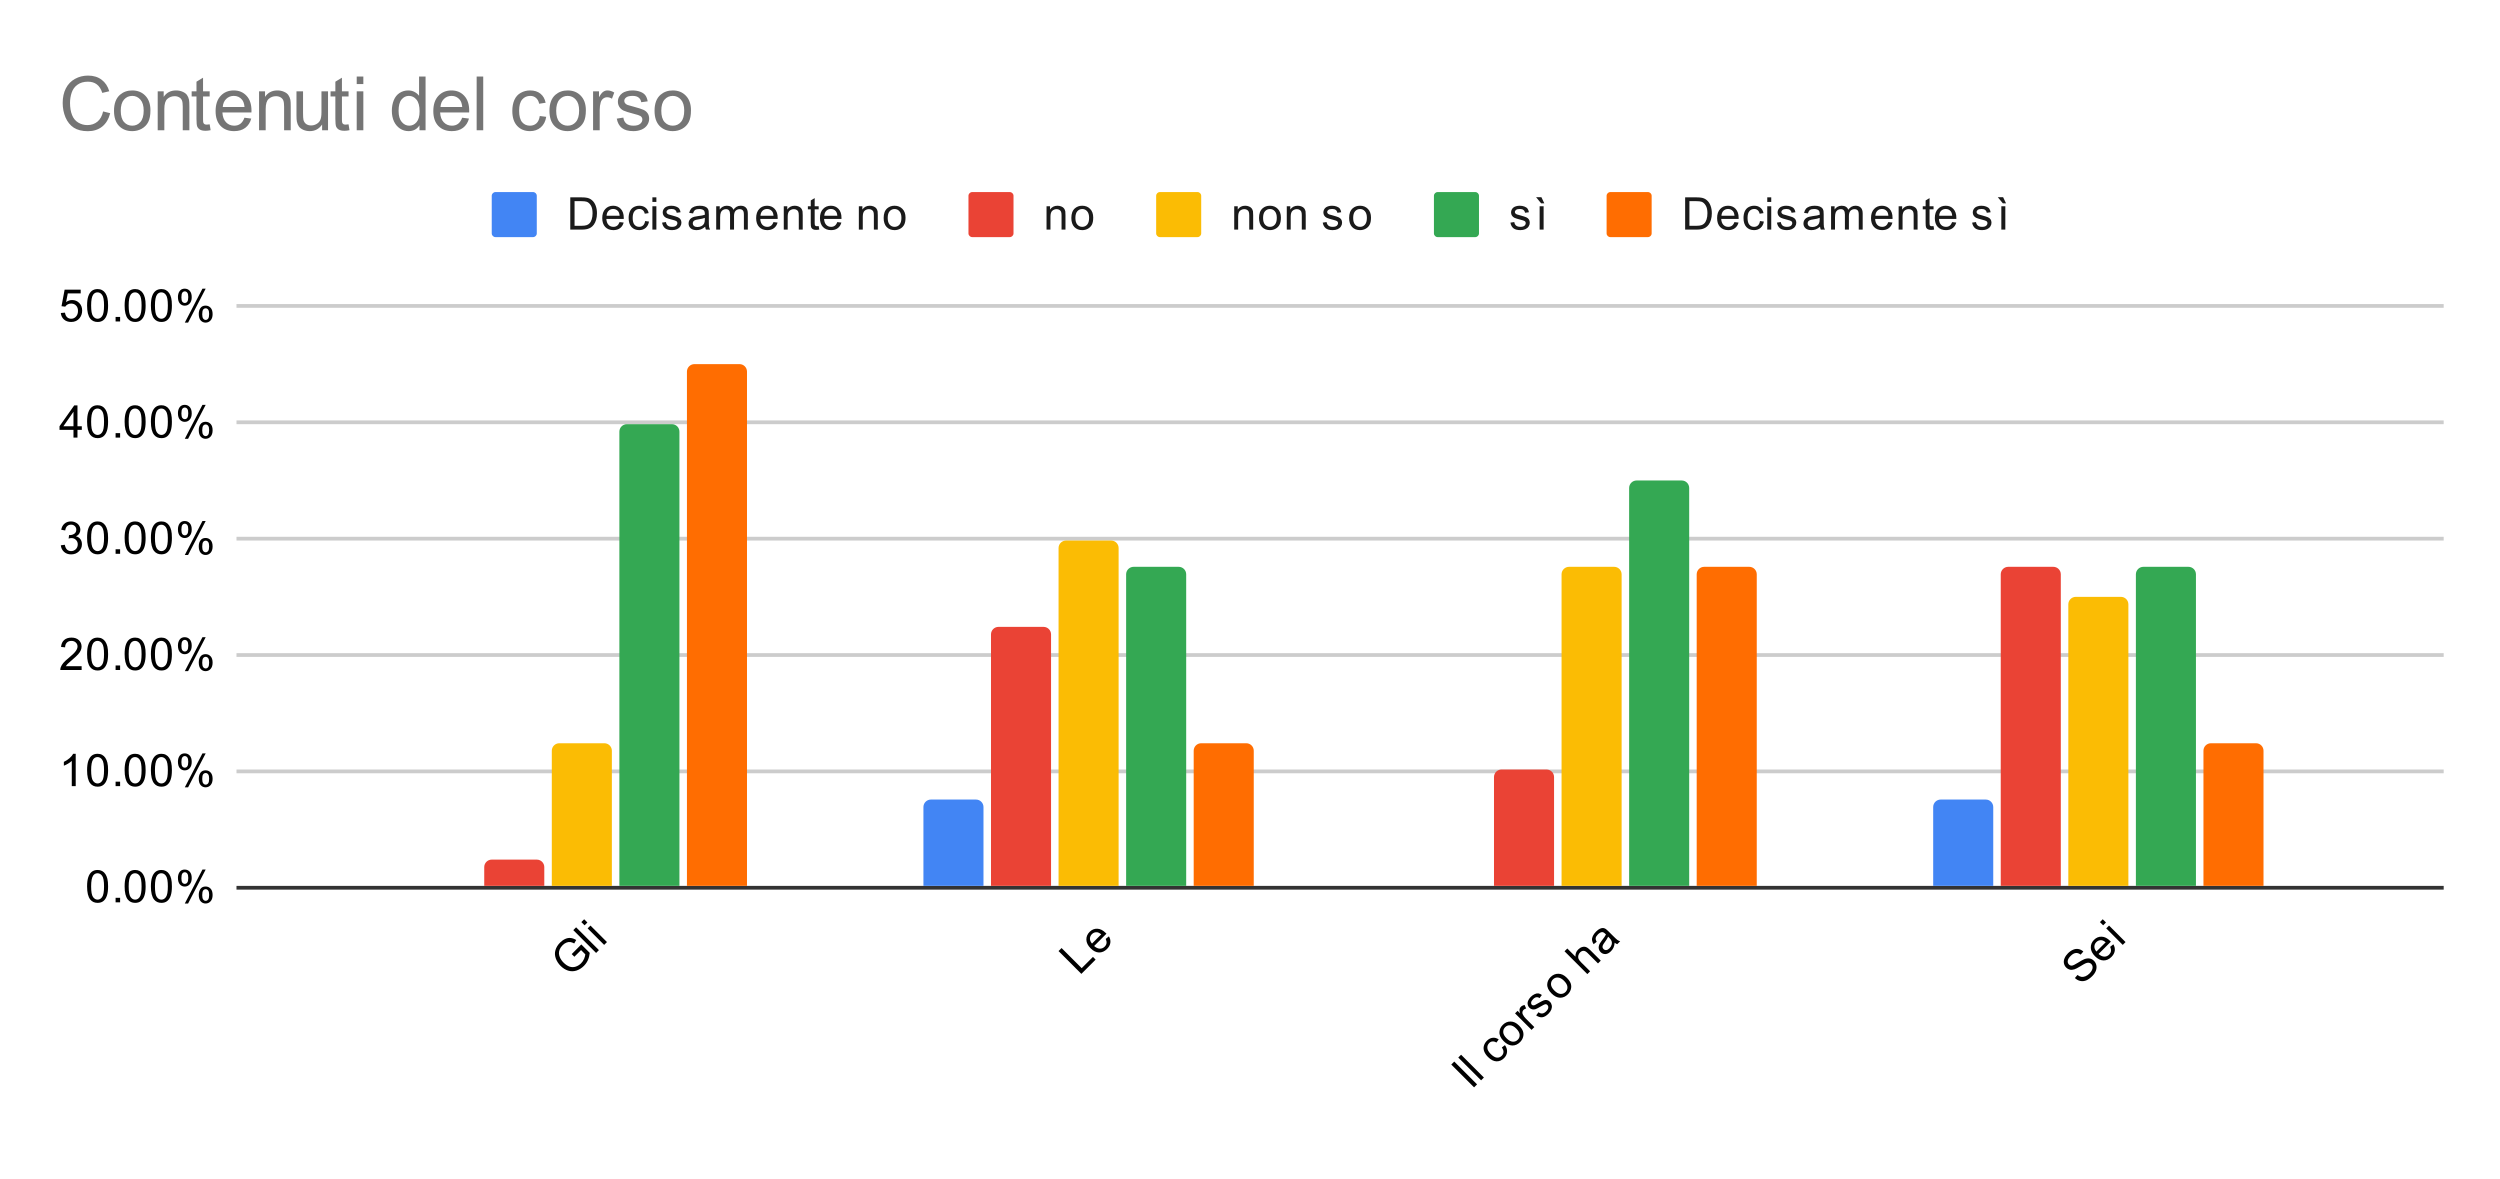 <svg version="1.1" viewBox="0.0 0.0 666.0 314.0" fill="none" stroke="none" stroke-linecap="square" stroke-miterlimit="10" width="666" height="314" xmlns:xlink="http://www.w3.org/1999/xlink" xmlns="http://www.w3.org/2000/svg"><path fill="#ffffff" d="M0 0L666.0 0L666.0 314.0L0 314.0L0 0Z" fill-rule="nonzero"/><path stroke="#333333" stroke-width="1.0" stroke-linecap="butt" d="M63.5 236.5L650.5 236.5" fill-rule="nonzero"/><path stroke="#cccccc" stroke-width="1.0" stroke-linecap="butt" d="M63.5 205.5L650.5 205.5" fill-rule="nonzero"/><path stroke="#cccccc" stroke-width="1.0" stroke-linecap="butt" d="M63.5 174.5L650.5 174.5" fill-rule="nonzero"/><path stroke="#cccccc" stroke-width="1.0" stroke-linecap="butt" d="M63.5 143.5L650.5 143.5" fill-rule="nonzero"/><path stroke="#cccccc" stroke-width="1.0" stroke-linecap="butt" d="M63.5 112.5L650.5 112.5" fill-rule="nonzero"/><path stroke="#cccccc" stroke-width="1.0" stroke-linecap="butt" d="M63.5 81.5L650.5 81.5" fill-rule="nonzero"/><clipPath id="id_0"><path d="M63.7 81.633L650.3 81.633L650.3 236.383L63.7 236.383L63.7 81.633Z" clip-rule="nonzero"/></clipPath><path stroke="#000000" stroke-width="2.0" stroke-linecap="butt" stroke-opacity="0.0" clip-path="url(#id_0)" d="M127.0 236.0L111.0 236.0L111.0 236.0L127.0 236.0Z" fill-rule="nonzero"/><path fill="#4285f4" clip-path="url(#id_0)" d="M127.0 236.0L111.0 236.0L111.0 236.0L127.0 236.0Z" fill-rule="nonzero"/><path stroke="#000000" stroke-width="2.0" stroke-linecap="butt" stroke-opacity="0.0" clip-path="url(#id_0)" d="M262.0 236.0L246.0 236.0L246.0 215.0C246.0 213.895 246.895 213.0 248.0 213.0L260.0 213.0C261.105 213.0 262.0 213.895 262.0 215.0Z" fill-rule="nonzero"/><path fill="#4285f4" clip-path="url(#id_0)" d="M262.0 236.0L246.0 236.0L246.0 215.0C246.0 213.895 246.895 213.0 248.0 213.0L260.0 213.0C261.105 213.0 262.0 213.895 262.0 215.0Z" fill-rule="nonzero"/><path stroke="#000000" stroke-width="2.0" stroke-linecap="butt" stroke-opacity="0.0" clip-path="url(#id_0)" d="M396.0 236.0L380.0 236.0L380.0 236.0L396.0 236.0Z" fill-rule="nonzero"/><path fill="#4285f4" clip-path="url(#id_0)" d="M396.0 236.0L380.0 236.0L380.0 236.0L396.0 236.0Z" fill-rule="nonzero"/><path stroke="#000000" stroke-width="2.0" stroke-linecap="butt" stroke-opacity="0.0" clip-path="url(#id_0)" d="M531.0 236.0L515.0 236.0L515.0 215.0C515.0 213.895 515.895 213.0 517.0 213.0L529.0 213.0C530.105 213.0 531.0 213.895 531.0 215.0Z" fill-rule="nonzero"/><path fill="#4285f4" clip-path="url(#id_0)" d="M531.0 236.0L515.0 236.0L515.0 215.0C515.0 213.895 515.895 213.0 517.0 213.0L529.0 213.0C530.105 213.0 531.0 213.895 531.0 215.0Z" fill-rule="nonzero"/><path stroke="#000000" stroke-width="2.0" stroke-linecap="butt" stroke-opacity="0.0" clip-path="url(#id_0)" d="M145.0 236.0L129.0 236.0L129.0 231.0C129.0 229.895 129.895 229.0 131.0 229.0L143.0 229.0C144.105 229.0 145.0 229.895 145.0 231.0Z" fill-rule="nonzero"/><path fill="#ea4335" clip-path="url(#id_0)" d="M145.0 236.0L129.0 236.0L129.0 231.0C129.0 229.895 129.895 229.0 131.0 229.0L143.0 229.0C144.105 229.0 145.0 229.895 145.0 231.0Z" fill-rule="nonzero"/><path stroke="#000000" stroke-width="2.0" stroke-linecap="butt" stroke-opacity="0.0" clip-path="url(#id_0)" d="M280.0 236.0L264.0 236.0L264.0 169.0C264.0 167.895 264.895 167.0 266.0 167.0L278.0 167.0C279.105 167.0 280.0 167.895 280.0 169.0Z" fill-rule="nonzero"/><path fill="#ea4335" clip-path="url(#id_0)" d="M280.0 236.0L264.0 236.0L264.0 169.0C264.0 167.895 264.895 167.0 266.0 167.0L278.0 167.0C279.105 167.0 280.0 167.895 280.0 169.0Z" fill-rule="nonzero"/><path stroke="#000000" stroke-width="2.0" stroke-linecap="butt" stroke-opacity="0.0" clip-path="url(#id_0)" d="M414.0 236.0L398.0 236.0L398.0 207.0C398.0 205.895 398.895 205.0 400.0 205.0L412.0 205.0C413.105 205.0 414.0 205.895 414.0 207.0Z" fill-rule="nonzero"/><path fill="#ea4335" clip-path="url(#id_0)" d="M414.0 236.0L398.0 236.0L398.0 207.0C398.0 205.895 398.895 205.0 400.0 205.0L412.0 205.0C413.105 205.0 414.0 205.895 414.0 207.0Z" fill-rule="nonzero"/><path stroke="#000000" stroke-width="2.0" stroke-linecap="butt" stroke-opacity="0.0" clip-path="url(#id_0)" d="M549.0 236.0L533.0 236.0L533.0 153.0C533.0 151.895 533.895 151.0 535.0 151.0L547.0 151.0C548.105 151.0 549.0 151.895 549.0 153.0Z" fill-rule="nonzero"/><path fill="#ea4335" clip-path="url(#id_0)" d="M549.0 236.0L533.0 236.0L533.0 153.0C533.0 151.895 533.895 151.0 535.0 151.0L547.0 151.0C548.105 151.0 549.0 151.895 549.0 153.0Z" fill-rule="nonzero"/><path stroke="#000000" stroke-width="2.0" stroke-linecap="butt" stroke-opacity="0.0" clip-path="url(#id_0)" d="M163.0 236.0L147.0 236.0L147.0 200.0C147.0 198.895 147.895 198.0 149.0 198.0L161.0 198.0C162.105 198.0 163.0 198.895 163.0 200.0Z" fill-rule="nonzero"/><path fill="#fbbc04" clip-path="url(#id_0)" d="M163.0 236.0L147.0 236.0L147.0 200.0C147.0 198.895 147.895 198.0 149.0 198.0L161.0 198.0C162.105 198.0 163.0 198.895 163.0 200.0Z" fill-rule="nonzero"/><path stroke="#000000" stroke-width="2.0" stroke-linecap="butt" stroke-opacity="0.0" clip-path="url(#id_0)" d="M298.0 236.0L282.0 236.0L282.0 146.0C282.0 144.895 282.895 144.0 284.0 144.0L296.0 144.0C297.105 144.0 298.0 144.895 298.0 146.0Z" fill-rule="nonzero"/><path fill="#fbbc04" clip-path="url(#id_0)" d="M298.0 236.0L282.0 236.0L282.0 146.0C282.0 144.895 282.895 144.0 284.0 144.0L296.0 144.0C297.105 144.0 298.0 144.895 298.0 146.0Z" fill-rule="nonzero"/><path stroke="#000000" stroke-width="2.0" stroke-linecap="butt" stroke-opacity="0.0" clip-path="url(#id_0)" d="M432.0 236.0L416.0 236.0L416.0 153.0C416.0 151.895 416.895 151.0 418.0 151.0L430.0 151.0C431.105 151.0 432.0 151.895 432.0 153.0Z" fill-rule="nonzero"/><path fill="#fbbc04" clip-path="url(#id_0)" d="M432.0 236.0L416.0 236.0L416.0 153.0C416.0 151.895 416.895 151.0 418.0 151.0L430.0 151.0C431.105 151.0 432.0 151.895 432.0 153.0Z" fill-rule="nonzero"/><path stroke="#000000" stroke-width="2.0" stroke-linecap="butt" stroke-opacity="0.0" clip-path="url(#id_0)" d="M567.0 236.0L551.0 236.0L551.0 161.0C551.0 159.895 551.895 159.0 553.0 159.0L565.0 159.0C566.105 159.0 567.0 159.895 567.0 161.0Z" fill-rule="nonzero"/><path fill="#fbbc04" clip-path="url(#id_0)" d="M567.0 236.0L551.0 236.0L551.0 161.0C551.0 159.895 551.895 159.0 553.0 159.0L565.0 159.0C566.105 159.0 567.0 159.895 567.0 161.0Z" fill-rule="nonzero"/><path stroke="#000000" stroke-width="2.0" stroke-linecap="butt" stroke-opacity="0.0" clip-path="url(#id_0)" d="M181.0 236.0L165.0 236.0L165.0 115.0C165.0 113.895 165.895 113.0 167.0 113.0L179.0 113.0C180.105 113.0 181.0 113.895 181.0 115.0Z" fill-rule="nonzero"/><path fill="#34a853" clip-path="url(#id_0)" d="M181.0 236.0L165.0 236.0L165.0 115.0C165.0 113.895 165.895 113.0 167.0 113.0L179.0 113.0C180.105 113.0 181.0 113.895 181.0 115.0Z" fill-rule="nonzero"/><path stroke="#000000" stroke-width="2.0" stroke-linecap="butt" stroke-opacity="0.0" clip-path="url(#id_0)" d="M316.0 236.0L300.0 236.0L300.0 153.0C300.0 151.895 300.895 151.0 302.0 151.0L314.0 151.0C315.105 151.0 316.0 151.895 316.0 153.0Z" fill-rule="nonzero"/><path fill="#34a853" clip-path="url(#id_0)" d="M316.0 236.0L300.0 236.0L300.0 153.0C300.0 151.895 300.895 151.0 302.0 151.0L314.0 151.0C315.105 151.0 316.0 151.895 316.0 153.0Z" fill-rule="nonzero"/><path stroke="#000000" stroke-width="2.0" stroke-linecap="butt" stroke-opacity="0.0" clip-path="url(#id_0)" d="M450.0 236.0L434.0 236.0L434.0 130.0C434.0 128.895 434.895 128.0 436.0 128.0L448.0 128.0C449.105 128.0 450.0 128.895 450.0 130.0Z" fill-rule="nonzero"/><path fill="#34a853" clip-path="url(#id_0)" d="M450.0 236.0L434.0 236.0L434.0 130.0C434.0 128.895 434.895 128.0 436.0 128.0L448.0 128.0C449.105 128.0 450.0 128.895 450.0 130.0Z" fill-rule="nonzero"/><path stroke="#000000" stroke-width="2.0" stroke-linecap="butt" stroke-opacity="0.0" clip-path="url(#id_0)" d="M585.0 236.0L569.0 236.0L569.0 153.0C569.0 151.895 569.895 151.0 571.0 151.0L583.0 151.0C584.105 151.0 585.0 151.895 585.0 153.0Z" fill-rule="nonzero"/><path fill="#34a853" clip-path="url(#id_0)" d="M585.0 236.0L569.0 236.0L569.0 153.0C569.0 151.895 569.895 151.0 571.0 151.0L583.0 151.0C584.105 151.0 585.0 151.895 585.0 153.0Z" fill-rule="nonzero"/><path stroke="#000000" stroke-width="2.0" stroke-linecap="butt" stroke-opacity="0.0" clip-path="url(#id_0)" d="M199.0 236.0L183.0 236.0L183.0 99.0C183.0 97.895 183.895 97.0 185.0 97.0L197.0 97.0C198.105 97.0 199.0 97.895 199.0 99.0Z" fill-rule="nonzero"/><path fill="#ff6d01" clip-path="url(#id_0)" d="M199.0 236.0L183.0 236.0L183.0 99.0C183.0 97.895 183.895 97.0 185.0 97.0L197.0 97.0C198.105 97.0 199.0 97.895 199.0 99.0Z" fill-rule="nonzero"/><path stroke="#000000" stroke-width="2.0" stroke-linecap="butt" stroke-opacity="0.0" clip-path="url(#id_0)" d="M334.0 236.0L318.0 236.0L318.0 200.0C318.0 198.895 318.895 198.0 320.0 198.0L332.0 198.0C333.105 198.0 334.0 198.895 334.0 200.0Z" fill-rule="nonzero"/><path fill="#ff6d01" clip-path="url(#id_0)" d="M334.0 236.0L318.0 236.0L318.0 200.0C318.0 198.895 318.895 198.0 320.0 198.0L332.0 198.0C333.105 198.0 334.0 198.895 334.0 200.0Z" fill-rule="nonzero"/><path stroke="#000000" stroke-width="2.0" stroke-linecap="butt" stroke-opacity="0.0" clip-path="url(#id_0)" d="M468.0 236.0L452.0 236.0L452.0 153.0C452.0 151.895 452.895 151.0 454.0 151.0L466.0 151.0C467.105 151.0 468.0 151.895 468.0 153.0Z" fill-rule="nonzero"/><path fill="#ff6d01" clip-path="url(#id_0)" d="M468.0 236.0L452.0 236.0L452.0 153.0C452.0 151.895 452.895 151.0 454.0 151.0L466.0 151.0C467.105 151.0 468.0 151.895 468.0 153.0Z" fill-rule="nonzero"/><path stroke="#000000" stroke-width="2.0" stroke-linecap="butt" stroke-opacity="0.0" clip-path="url(#id_0)" d="M603.0 236.0L587.0 236.0L587.0 200.0C587.0 198.895 587.895 198.0 589.0 198.0L601.0 198.0C602.105 198.0 603.0 198.895 603.0 200.0Z" fill-rule="nonzero"/><path fill="#ff6d01" clip-path="url(#id_0)" d="M603.0 236.0L587.0 236.0L587.0 200.0C587.0 198.895 587.895 198.0 589.0 198.0L601.0 198.0C602.105 198.0 603.0 198.895 603.0 200.0Z" fill-rule="nonzero"/><path fill="#000000" d="M23.2 236.149Q23.2 234.618 23.512 233.696Q23.825 232.758 24.434 232.258Q25.059 231.758 25.997 231.758Q26.684 231.758 27.2 232.04Q27.731 232.321 28.075 232.852Q28.419 233.368 28.606 234.118Q28.794 234.868 28.794 236.149Q28.794 237.665 28.481 238.586Q28.184 239.508 27.559 240.024Q26.95 240.524 25.997 240.524Q24.762 240.524 24.044 239.633Q23.2 238.571 23.2 236.149ZM24.278 236.149Q24.278 238.258 24.778 238.961Q25.278 239.665 25.997 239.665Q26.731 239.665 27.216 238.961Q27.716 238.258 27.716 236.149Q27.716 234.024 27.216 233.336Q26.731 232.633 25.981 232.633Q25.262 232.633 24.825 233.243Q24.278 234.024 24.278 236.149ZM30.794 240.383L30.794 239.18L31.997 239.18L31.997 240.383L30.794 240.383ZM33.2 236.149Q33.2 234.618 33.513 233.696Q33.825 232.758 34.434 232.258Q35.059 231.758 35.997 231.758Q36.684 231.758 37.2 232.04Q37.731 232.321 38.075 232.852Q38.419 233.368 38.606 234.118Q38.794 234.868 38.794 236.149Q38.794 237.665 38.481 238.586Q38.184 239.508 37.559 240.024Q36.95 240.524 35.997 240.524Q34.763 240.524 34.044 239.633Q33.2 238.571 33.2 236.149ZM34.278 236.149Q34.278 238.258 34.778 238.961Q35.278 239.665 35.997 239.665Q36.731 239.665 37.216 238.961Q37.716 238.258 37.716 236.149Q37.716 234.024 37.216 233.336Q36.731 232.633 35.981 232.633Q35.263 232.633 34.825 233.243Q34.278 234.024 34.278 236.149ZM40.2 236.149Q40.2 234.618 40.513 233.696Q40.825 232.758 41.434 232.258Q42.059 231.758 42.997 231.758Q43.684 231.758 44.2 232.04Q44.731 232.321 45.075 232.852Q45.419 233.368 45.606 234.118Q45.794 234.868 45.794 236.149Q45.794 237.665 45.481 238.586Q45.184 239.508 44.559 240.024Q43.95 240.524 42.997 240.524Q41.763 240.524 41.044 239.633Q40.2 238.571 40.2 236.149ZM41.278 236.149Q41.278 238.258 41.778 238.961Q42.278 239.665 42.997 239.665Q43.731 239.665 44.216 238.961Q44.716 238.258 44.716 236.149Q44.716 234.024 44.216 233.336Q43.731 232.633 42.981 232.633Q42.263 232.633 41.825 233.243Q41.278 234.024 41.278 236.149ZM47.403 233.852Q47.403 232.93 47.856 232.29Q48.325 231.649 49.2 231.649Q50.013 231.649 50.544 232.227Q51.075 232.805 51.075 233.915Q51.075 235.008 50.528 235.602Q49.997 236.18 49.216 236.18Q48.434 236.18 47.919 235.602Q47.403 235.024 47.403 233.852ZM49.231 232.368Q48.841 232.368 48.575 232.711Q48.325 233.055 48.325 233.961Q48.325 234.79 48.575 235.133Q48.841 235.461 49.231 235.461Q49.638 235.461 49.888 235.118Q50.153 234.774 50.153 233.883Q50.153 233.04 49.888 232.711Q49.622 232.368 49.231 232.368ZM49.231 240.696L53.934 231.649L54.794 231.649L50.106 240.696L49.231 240.696ZM52.95 238.368Q52.95 237.446 53.403 236.805Q53.872 236.165 54.763 236.165Q55.575 236.165 56.106 236.743Q56.638 237.305 56.638 238.43Q56.638 239.524 56.091 240.118Q55.559 240.696 54.763 240.696Q53.997 240.696 53.466 240.118Q52.95 239.54 52.95 238.368ZM54.794 236.883Q54.388 236.883 54.122 237.227Q53.872 237.571 53.872 238.477Q53.872 239.29 54.138 239.633Q54.403 239.977 54.794 239.977Q55.184 239.977 55.45 239.633Q55.716 239.29 55.716 238.383Q55.716 237.555 55.45 237.227Q55.184 236.883 54.794 236.883Z" fill-rule="nonzero"/><path fill="#000000" d="M20.169 209.433L19.122 209.433L19.122 202.715Q18.731 203.074 18.106 203.449Q17.497 203.808 17.012 203.98L17.012 202.965Q17.887 202.543 18.544 201.965Q19.216 201.371 19.497 200.808L20.169 200.808L20.169 209.433ZM23.2 205.199Q23.2 203.668 23.512 202.746Q23.825 201.808 24.434 201.308Q25.059 200.808 25.997 200.808Q26.684 200.808 27.2 201.09Q27.731 201.371 28.075 201.902Q28.419 202.418 28.606 203.168Q28.794 203.918 28.794 205.199Q28.794 206.715 28.481 207.636Q28.184 208.558 27.559 209.074Q26.95 209.574 25.997 209.574Q24.762 209.574 24.044 208.683Q23.2 207.621 23.2 205.199ZM24.278 205.199Q24.278 207.308 24.778 208.011Q25.278 208.715 25.997 208.715Q26.731 208.715 27.216 208.011Q27.716 207.308 27.716 205.199Q27.716 203.074 27.216 202.386Q26.731 201.683 25.981 201.683Q25.262 201.683 24.825 202.293Q24.278 203.074 24.278 205.199ZM30.794 209.433L30.794 208.23L31.997 208.23L31.997 209.433L30.794 209.433ZM33.2 205.199Q33.2 203.668 33.513 202.746Q33.825 201.808 34.434 201.308Q35.059 200.808 35.997 200.808Q36.684 200.808 37.2 201.09Q37.731 201.371 38.075 201.902Q38.419 202.418 38.606 203.168Q38.794 203.918 38.794 205.199Q38.794 206.715 38.481 207.636Q38.184 208.558 37.559 209.074Q36.95 209.574 35.997 209.574Q34.763 209.574 34.044 208.683Q33.2 207.621 33.2 205.199ZM34.278 205.199Q34.278 207.308 34.778 208.011Q35.278 208.715 35.997 208.715Q36.731 208.715 37.216 208.011Q37.716 207.308 37.716 205.199Q37.716 203.074 37.216 202.386Q36.731 201.683 35.981 201.683Q35.263 201.683 34.825 202.293Q34.278 203.074 34.278 205.199ZM40.2 205.199Q40.2 203.668 40.513 202.746Q40.825 201.808 41.434 201.308Q42.059 200.808 42.997 200.808Q43.684 200.808 44.2 201.09Q44.731 201.371 45.075 201.902Q45.419 202.418 45.606 203.168Q45.794 203.918 45.794 205.199Q45.794 206.715 45.481 207.636Q45.184 208.558 44.559 209.074Q43.95 209.574 42.997 209.574Q41.763 209.574 41.044 208.683Q40.2 207.621 40.2 205.199ZM41.278 205.199Q41.278 207.308 41.778 208.011Q42.278 208.715 42.997 208.715Q43.731 208.715 44.216 208.011Q44.716 207.308 44.716 205.199Q44.716 203.074 44.216 202.386Q43.731 201.683 42.981 201.683Q42.263 201.683 41.825 202.293Q41.278 203.074 41.278 205.199ZM47.403 202.902Q47.403 201.98 47.856 201.34Q48.325 200.699 49.2 200.699Q50.013 200.699 50.544 201.277Q51.075 201.855 51.075 202.965Q51.075 204.058 50.528 204.652Q49.997 205.23 49.216 205.23Q48.434 205.23 47.919 204.652Q47.403 204.074 47.403 202.902ZM49.231 201.418Q48.841 201.418 48.575 201.761Q48.325 202.105 48.325 203.011Q48.325 203.84 48.575 204.183Q48.841 204.511 49.231 204.511Q49.638 204.511 49.888 204.168Q50.153 203.824 50.153 202.933Q50.153 202.09 49.888 201.761Q49.622 201.418 49.231 201.418ZM49.231 209.746L53.934 200.699L54.794 200.699L50.106 209.746L49.231 209.746ZM52.95 207.418Q52.95 206.496 53.403 205.855Q53.872 205.215 54.763 205.215Q55.575 205.215 56.106 205.793Q56.638 206.355 56.638 207.48Q56.638 208.574 56.091 209.168Q55.559 209.746 54.763 209.746Q53.997 209.746 53.466 209.168Q52.95 208.59 52.95 207.418ZM54.794 205.933Q54.388 205.933 54.122 206.277Q53.872 206.621 53.872 207.527Q53.872 208.34 54.138 208.683Q54.403 209.027 54.794 209.027Q55.184 209.027 55.45 208.683Q55.716 208.34 55.716 207.433Q55.716 206.605 55.45 206.277Q55.184 205.933 54.794 205.933Z" fill-rule="nonzero"/><path fill="#000000" d="M21.747 177.468L21.747 178.483L16.059 178.483Q16.059 178.108 16.184 177.749Q16.403 177.171 16.872 176.608Q17.356 176.046 18.262 175.311Q19.669 174.155 20.153 173.483Q20.653 172.811 20.653 172.218Q20.653 171.593 20.2 171.171Q19.747 170.733 19.028 170.733Q18.262 170.733 17.809 171.186Q17.356 171.64 17.341 172.452L16.262 172.343Q16.372 171.124 17.091 170.499Q17.825 169.858 19.059 169.858Q20.294 169.858 21.012 170.546Q21.731 171.233 21.731 172.249Q21.731 172.765 21.512 173.265Q21.309 173.749 20.809 174.311Q20.325 174.858 19.2 175.811Q18.247 176.608 17.966 176.905Q17.7 177.186 17.528 177.468L21.747 177.468ZM23.2 174.249Q23.2 172.718 23.512 171.796Q23.825 170.858 24.434 170.358Q25.059 169.858 25.997 169.858Q26.684 169.858 27.2 170.14Q27.731 170.421 28.075 170.952Q28.419 171.468 28.606 172.218Q28.794 172.968 28.794 174.249Q28.794 175.765 28.481 176.686Q28.184 177.608 27.559 178.124Q26.95 178.624 25.997 178.624Q24.762 178.624 24.044 177.733Q23.2 176.671 23.2 174.249ZM24.278 174.249Q24.278 176.358 24.778 177.061Q25.278 177.765 25.997 177.765Q26.731 177.765 27.216 177.061Q27.716 176.358 27.716 174.249Q27.716 172.124 27.216 171.436Q26.731 170.733 25.981 170.733Q25.262 170.733 24.825 171.343Q24.278 172.124 24.278 174.249ZM30.794 178.483L30.794 177.28L31.997 177.28L31.997 178.483L30.794 178.483ZM33.2 174.249Q33.2 172.718 33.513 171.796Q33.825 170.858 34.434 170.358Q35.059 169.858 35.997 169.858Q36.684 169.858 37.2 170.14Q37.731 170.421 38.075 170.952Q38.419 171.468 38.606 172.218Q38.794 172.968 38.794 174.249Q38.794 175.765 38.481 176.686Q38.184 177.608 37.559 178.124Q36.95 178.624 35.997 178.624Q34.763 178.624 34.044 177.733Q33.2 176.671 33.2 174.249ZM34.278 174.249Q34.278 176.358 34.778 177.061Q35.278 177.765 35.997 177.765Q36.731 177.765 37.216 177.061Q37.716 176.358 37.716 174.249Q37.716 172.124 37.216 171.436Q36.731 170.733 35.981 170.733Q35.263 170.733 34.825 171.343Q34.278 172.124 34.278 174.249ZM40.2 174.249Q40.2 172.718 40.513 171.796Q40.825 170.858 41.434 170.358Q42.059 169.858 42.997 169.858Q43.684 169.858 44.2 170.14Q44.731 170.421 45.075 170.952Q45.419 171.468 45.606 172.218Q45.794 172.968 45.794 174.249Q45.794 175.765 45.481 176.686Q45.184 177.608 44.559 178.124Q43.95 178.624 42.997 178.624Q41.763 178.624 41.044 177.733Q40.2 176.671 40.2 174.249ZM41.278 174.249Q41.278 176.358 41.778 177.061Q42.278 177.765 42.997 177.765Q43.731 177.765 44.216 177.061Q44.716 176.358 44.716 174.249Q44.716 172.124 44.216 171.436Q43.731 170.733 42.981 170.733Q42.263 170.733 41.825 171.343Q41.278 172.124 41.278 174.249ZM47.403 171.952Q47.403 171.03 47.856 170.39Q48.325 169.749 49.2 169.749Q50.013 169.749 50.544 170.327Q51.075 170.905 51.075 172.015Q51.075 173.108 50.528 173.702Q49.997 174.28 49.216 174.28Q48.434 174.28 47.919 173.702Q47.403 173.124 47.403 171.952ZM49.231 170.468Q48.841 170.468 48.575 170.811Q48.325 171.155 48.325 172.061Q48.325 172.89 48.575 173.233Q48.841 173.561 49.231 173.561Q49.638 173.561 49.888 173.218Q50.153 172.874 50.153 171.983Q50.153 171.14 49.888 170.811Q49.622 170.468 49.231 170.468ZM49.231 178.796L53.934 169.749L54.794 169.749L50.106 178.796L49.231 178.796ZM52.95 176.468Q52.95 175.546 53.403 174.905Q53.872 174.265 54.763 174.265Q55.575 174.265 56.106 174.843Q56.638 175.405 56.638 176.53Q56.638 177.624 56.091 178.218Q55.559 178.796 54.763 178.796Q53.997 178.796 53.466 178.218Q52.95 177.64 52.95 176.468ZM54.794 174.983Q54.388 174.983 54.122 175.327Q53.872 175.671 53.872 176.577Q53.872 177.39 54.138 177.733Q54.403 178.077 54.794 178.077Q55.184 178.077 55.45 177.733Q55.716 177.39 55.716 176.483Q55.716 175.655 55.45 175.327Q55.184 174.983 54.794 174.983Z" fill-rule="nonzero"/><path fill="#000000" d="M16.2 145.268L17.262 145.127Q17.434 146.018 17.872 146.424Q18.309 146.815 18.934 146.815Q19.684 146.815 20.2 146.299Q20.716 145.783 20.716 145.018Q20.716 144.299 20.231 143.83Q19.762 143.346 19.028 143.346Q18.731 143.346 18.278 143.471L18.403 142.533Q18.512 142.549 18.575 142.549Q19.247 142.549 19.778 142.205Q20.325 141.846 20.325 141.111Q20.325 140.533 19.934 140.158Q19.544 139.768 18.919 139.768Q18.309 139.768 17.887 140.158Q17.481 140.549 17.372 141.315L16.309 141.127Q16.497 140.08 17.184 139.502Q17.872 138.908 18.887 138.908Q19.591 138.908 20.184 139.221Q20.778 139.518 21.091 140.033Q21.403 140.549 21.403 141.143Q21.403 141.69 21.106 142.158Q20.809 142.611 20.231 142.877Q20.981 143.049 21.403 143.611Q21.825 144.158 21.825 145.002Q21.825 146.127 20.997 146.908Q20.184 147.69 18.934 147.69Q17.809 147.69 17.059 147.018Q16.309 146.33 16.2 145.268ZM23.2 143.299Q23.2 141.768 23.512 140.846Q23.825 139.908 24.434 139.408Q25.059 138.908 25.997 138.908Q26.684 138.908 27.2 139.19Q27.731 139.471 28.075 140.002Q28.419 140.518 28.606 141.268Q28.794 142.018 28.794 143.299Q28.794 144.815 28.481 145.736Q28.184 146.658 27.559 147.174Q26.95 147.674 25.997 147.674Q24.762 147.674 24.044 146.783Q23.2 145.721 23.2 143.299ZM24.278 143.299Q24.278 145.408 24.778 146.111Q25.278 146.815 25.997 146.815Q26.731 146.815 27.216 146.111Q27.716 145.408 27.716 143.299Q27.716 141.174 27.216 140.486Q26.731 139.783 25.981 139.783Q25.262 139.783 24.825 140.393Q24.278 141.174 24.278 143.299ZM30.794 147.533L30.794 146.33L31.997 146.33L31.997 147.533L30.794 147.533ZM33.2 143.299Q33.2 141.768 33.513 140.846Q33.825 139.908 34.434 139.408Q35.059 138.908 35.997 138.908Q36.684 138.908 37.2 139.19Q37.731 139.471 38.075 140.002Q38.419 140.518 38.606 141.268Q38.794 142.018 38.794 143.299Q38.794 144.815 38.481 145.736Q38.184 146.658 37.559 147.174Q36.95 147.674 35.997 147.674Q34.763 147.674 34.044 146.783Q33.2 145.721 33.2 143.299ZM34.278 143.299Q34.278 145.408 34.778 146.111Q35.278 146.815 35.997 146.815Q36.731 146.815 37.216 146.111Q37.716 145.408 37.716 143.299Q37.716 141.174 37.216 140.486Q36.731 139.783 35.981 139.783Q35.263 139.783 34.825 140.393Q34.278 141.174 34.278 143.299ZM40.2 143.299Q40.2 141.768 40.513 140.846Q40.825 139.908 41.434 139.408Q42.059 138.908 42.997 138.908Q43.684 138.908 44.2 139.19Q44.731 139.471 45.075 140.002Q45.419 140.518 45.606 141.268Q45.794 142.018 45.794 143.299Q45.794 144.815 45.481 145.736Q45.184 146.658 44.559 147.174Q43.95 147.674 42.997 147.674Q41.763 147.674 41.044 146.783Q40.2 145.721 40.2 143.299ZM41.278 143.299Q41.278 145.408 41.778 146.111Q42.278 146.815 42.997 146.815Q43.731 146.815 44.216 146.111Q44.716 145.408 44.716 143.299Q44.716 141.174 44.216 140.486Q43.731 139.783 42.981 139.783Q42.263 139.783 41.825 140.393Q41.278 141.174 41.278 143.299ZM47.403 141.002Q47.403 140.08 47.856 139.44Q48.325 138.799 49.2 138.799Q50.013 138.799 50.544 139.377Q51.075 139.955 51.075 141.065Q51.075 142.158 50.528 142.752Q49.997 143.33 49.216 143.33Q48.434 143.33 47.919 142.752Q47.403 142.174 47.403 141.002ZM49.231 139.518Q48.841 139.518 48.575 139.861Q48.325 140.205 48.325 141.111Q48.325 141.94 48.575 142.283Q48.841 142.611 49.231 142.611Q49.638 142.611 49.888 142.268Q50.153 141.924 50.153 141.033Q50.153 140.19 49.888 139.861Q49.622 139.518 49.231 139.518ZM49.231 147.846L53.934 138.799L54.794 138.799L50.106 147.846L49.231 147.846ZM52.95 145.518Q52.95 144.596 53.403 143.955Q53.872 143.315 54.763 143.315Q55.575 143.315 56.106 143.893Q56.638 144.455 56.638 145.58Q56.638 146.674 56.091 147.268Q55.559 147.846 54.763 147.846Q53.997 147.846 53.466 147.268Q52.95 146.69 52.95 145.518ZM54.794 144.033Q54.388 144.033 54.122 144.377Q53.872 144.721 53.872 145.627Q53.872 146.44 54.138 146.783Q54.403 147.127 54.794 147.127Q55.184 147.127 55.45 146.783Q55.716 146.44 55.716 145.533Q55.716 144.705 55.45 144.377Q55.184 144.033 54.794 144.033Z" fill-rule="nonzero"/><path fill="#000000" d="M19.575 116.583L19.575 114.521L15.856 114.521L15.856 113.552L19.778 107.99L20.637 107.99L20.637 113.552L21.794 113.552L21.794 114.521L20.637 114.521L20.637 116.583L19.575 116.583ZM19.575 113.552L19.575 109.693L16.887 113.552L19.575 113.552ZM23.2 112.349Q23.2 110.818 23.512 109.896Q23.825 108.958 24.434 108.458Q25.059 107.958 25.997 107.958Q26.684 107.958 27.2 108.24Q27.731 108.521 28.075 109.052Q28.419 109.568 28.606 110.318Q28.794 111.068 28.794 112.349Q28.794 113.865 28.481 114.786Q28.184 115.708 27.559 116.224Q26.95 116.724 25.997 116.724Q24.762 116.724 24.044 115.833Q23.2 114.771 23.2 112.349ZM24.278 112.349Q24.278 114.458 24.778 115.161Q25.278 115.865 25.997 115.865Q26.731 115.865 27.216 115.161Q27.716 114.458 27.716 112.349Q27.716 110.224 27.216 109.536Q26.731 108.833 25.981 108.833Q25.262 108.833 24.825 109.443Q24.278 110.224 24.278 112.349ZM30.794 116.583L30.794 115.38L31.997 115.38L31.997 116.583L30.794 116.583ZM33.2 112.349Q33.2 110.818 33.513 109.896Q33.825 108.958 34.434 108.458Q35.059 107.958 35.997 107.958Q36.684 107.958 37.2 108.24Q37.731 108.521 38.075 109.052Q38.419 109.568 38.606 110.318Q38.794 111.068 38.794 112.349Q38.794 113.865 38.481 114.786Q38.184 115.708 37.559 116.224Q36.95 116.724 35.997 116.724Q34.763 116.724 34.044 115.833Q33.2 114.771 33.2 112.349ZM34.278 112.349Q34.278 114.458 34.778 115.161Q35.278 115.865 35.997 115.865Q36.731 115.865 37.216 115.161Q37.716 114.458 37.716 112.349Q37.716 110.224 37.216 109.536Q36.731 108.833 35.981 108.833Q35.263 108.833 34.825 109.443Q34.278 110.224 34.278 112.349ZM40.2 112.349Q40.2 110.818 40.513 109.896Q40.825 108.958 41.434 108.458Q42.059 107.958 42.997 107.958Q43.684 107.958 44.2 108.24Q44.731 108.521 45.075 109.052Q45.419 109.568 45.606 110.318Q45.794 111.068 45.794 112.349Q45.794 113.865 45.481 114.786Q45.184 115.708 44.559 116.224Q43.95 116.724 42.997 116.724Q41.763 116.724 41.044 115.833Q40.2 114.771 40.2 112.349ZM41.278 112.349Q41.278 114.458 41.778 115.161Q42.278 115.865 42.997 115.865Q43.731 115.865 44.216 115.161Q44.716 114.458 44.716 112.349Q44.716 110.224 44.216 109.536Q43.731 108.833 42.981 108.833Q42.263 108.833 41.825 109.443Q41.278 110.224 41.278 112.349ZM47.403 110.052Q47.403 109.13 47.856 108.49Q48.325 107.849 49.2 107.849Q50.013 107.849 50.544 108.427Q51.075 109.005 51.075 110.115Q51.075 111.208 50.528 111.802Q49.997 112.38 49.216 112.38Q48.434 112.38 47.919 111.802Q47.403 111.224 47.403 110.052ZM49.231 108.568Q48.841 108.568 48.575 108.911Q48.325 109.255 48.325 110.161Q48.325 110.99 48.575 111.333Q48.841 111.661 49.231 111.661Q49.638 111.661 49.888 111.318Q50.153 110.974 50.153 110.083Q50.153 109.24 49.888 108.911Q49.622 108.568 49.231 108.568ZM49.231 116.896L53.934 107.849L54.794 107.849L50.106 116.896L49.231 116.896ZM52.95 114.568Q52.95 113.646 53.403 113.005Q53.872 112.365 54.763 112.365Q55.575 112.365 56.106 112.943Q56.638 113.505 56.638 114.63Q56.638 115.724 56.091 116.318Q55.559 116.896 54.763 116.896Q53.997 116.896 53.466 116.318Q52.95 115.74 52.95 114.568ZM54.794 113.083Q54.388 113.083 54.122 113.427Q53.872 113.771 53.872 114.677Q53.872 115.49 54.138 115.833Q54.403 116.177 54.794 116.177Q55.184 116.177 55.45 115.833Q55.716 115.49 55.716 114.583Q55.716 113.755 55.45 113.427Q55.184 113.083 54.794 113.083Z" fill-rule="nonzero"/><path fill="#000000" d="M16.2 83.383L17.309 83.29Q17.434 84.102 17.872 84.508Q18.325 84.915 18.966 84.915Q19.716 84.915 20.247 84.336Q20.778 83.758 20.778 82.821Q20.778 81.915 20.262 81.399Q19.762 80.868 18.934 80.868Q18.434 80.868 18.012 81.102Q17.606 81.336 17.372 81.696L16.387 81.571L17.216 77.165L21.497 77.165L21.497 78.165L18.059 78.165L17.606 80.477Q18.372 79.93 19.216 79.93Q20.341 79.93 21.106 80.711Q21.887 81.493 21.887 82.727Q21.887 83.883 21.216 84.743Q20.387 85.774 18.966 85.774Q17.794 85.774 17.044 85.118Q16.309 84.461 16.2 83.383ZM23.2 81.399Q23.2 79.868 23.512 78.946Q23.825 78.008 24.434 77.508Q25.059 77.008 25.997 77.008Q26.684 77.008 27.2 77.29Q27.731 77.571 28.075 78.102Q28.419 78.618 28.606 79.368Q28.794 80.118 28.794 81.399Q28.794 82.915 28.481 83.836Q28.184 84.758 27.559 85.274Q26.95 85.774 25.997 85.774Q24.762 85.774 24.044 84.883Q23.2 83.821 23.2 81.399ZM24.278 81.399Q24.278 83.508 24.778 84.211Q25.278 84.915 25.997 84.915Q26.731 84.915 27.216 84.211Q27.716 83.508 27.716 81.399Q27.716 79.274 27.216 78.586Q26.731 77.883 25.981 77.883Q25.262 77.883 24.825 78.493Q24.278 79.274 24.278 81.399ZM30.794 85.633L30.794 84.43L31.997 84.43L31.997 85.633L30.794 85.633ZM33.2 81.399Q33.2 79.868 33.513 78.946Q33.825 78.008 34.434 77.508Q35.059 77.008 35.997 77.008Q36.684 77.008 37.2 77.29Q37.731 77.571 38.075 78.102Q38.419 78.618 38.606 79.368Q38.794 80.118 38.794 81.399Q38.794 82.915 38.481 83.836Q38.184 84.758 37.559 85.274Q36.95 85.774 35.997 85.774Q34.763 85.774 34.044 84.883Q33.2 83.821 33.2 81.399ZM34.278 81.399Q34.278 83.508 34.778 84.211Q35.278 84.915 35.997 84.915Q36.731 84.915 37.216 84.211Q37.716 83.508 37.716 81.399Q37.716 79.274 37.216 78.586Q36.731 77.883 35.981 77.883Q35.263 77.883 34.825 78.493Q34.278 79.274 34.278 81.399ZM40.2 81.399Q40.2 79.868 40.513 78.946Q40.825 78.008 41.434 77.508Q42.059 77.008 42.997 77.008Q43.684 77.008 44.2 77.29Q44.731 77.571 45.075 78.102Q45.419 78.618 45.606 79.368Q45.794 80.118 45.794 81.399Q45.794 82.915 45.481 83.836Q45.184 84.758 44.559 85.274Q43.95 85.774 42.997 85.774Q41.763 85.774 41.044 84.883Q40.2 83.821 40.2 81.399ZM41.278 81.399Q41.278 83.508 41.778 84.211Q42.278 84.915 42.997 84.915Q43.731 84.915 44.216 84.211Q44.716 83.508 44.716 81.399Q44.716 79.274 44.216 78.586Q43.731 77.883 42.981 77.883Q42.263 77.883 41.825 78.493Q41.278 79.274 41.278 81.399ZM47.403 79.102Q47.403 78.18 47.856 77.54Q48.325 76.899 49.2 76.899Q50.013 76.899 50.544 77.477Q51.075 78.055 51.075 79.165Q51.075 80.258 50.528 80.852Q49.997 81.43 49.216 81.43Q48.434 81.43 47.919 80.852Q47.403 80.274 47.403 79.102ZM49.231 77.618Q48.841 77.618 48.575 77.961Q48.325 78.305 48.325 79.211Q48.325 80.04 48.575 80.383Q48.841 80.711 49.231 80.711Q49.638 80.711 49.888 80.368Q50.153 80.024 50.153 79.133Q50.153 78.29 49.888 77.961Q49.622 77.618 49.231 77.618ZM49.231 85.946L53.934 76.899L54.794 76.899L50.106 85.946L49.231 85.946ZM52.95 83.618Q52.95 82.696 53.403 82.055Q53.872 81.415 54.763 81.415Q55.575 81.415 56.106 81.993Q56.638 82.555 56.638 83.68Q56.638 84.774 56.091 85.368Q55.559 85.946 54.763 85.946Q53.997 85.946 53.466 85.368Q52.95 84.79 52.95 83.618ZM54.794 82.133Q54.388 82.133 54.122 82.477Q53.872 82.821 53.872 83.727Q53.872 84.54 54.138 84.883Q54.403 85.227 54.794 85.227Q55.184 85.227 55.45 84.883Q55.716 84.54 55.716 83.633Q55.716 82.805 55.45 82.477Q55.184 82.133 54.794 82.133Z" fill-rule="nonzero"/><path fill="#000000" d="M153.012 254.879L152.304 254.172L154.857 251.598L157.111 253.852Q157 254.912 156.613 255.785Q156.216 256.647 155.553 257.31Q154.658 258.205 153.542 258.569Q152.426 258.912 151.332 258.569Q150.238 258.205 149.343 257.31Q148.449 256.415 148.051 255.288Q147.653 254.139 147.985 253.078Q148.305 252.007 149.211 251.101Q149.874 250.438 150.614 250.117Q151.354 249.797 152.039 249.885Q152.724 249.952 153.498 250.416L152.978 251.333Q152.371 251.012 151.896 250.957Q151.432 250.891 150.901 251.112Q150.36 251.322 149.907 251.775Q149.355 252.327 149.111 252.902Q148.879 253.465 148.902 253.995Q148.935 254.515 149.134 254.979Q149.465 255.774 150.117 256.426Q150.934 257.244 151.763 257.52Q152.592 257.774 153.387 257.509Q154.183 257.244 154.79 256.636Q155.31 256.117 155.608 255.421Q155.895 254.714 155.928 254.238L154.79 253.1L153.012 254.879ZM158.801 253.863L152.724 247.786L153.476 247.035L159.552 253.111L158.801 253.863ZM155.73 246.504L154.868 245.643L155.619 244.891L156.481 245.753L155.73 246.504ZM160.944 251.719L156.547 247.322L157.298 246.571L161.696 250.968L160.944 251.719Z" fill-rule="nonzero"/><path fill="#000000" d="M288.072 259.442L281.995 253.366L282.802 252.559L288.161 257.918L291.155 254.923L291.873 255.642L288.072 259.442ZM294.558 250.128L295.419 249.443Q295.917 250.294 295.795 251.167Q295.674 252.04 294.911 252.802Q293.95 253.763 292.779 253.741Q291.619 253.708 290.547 252.636Q289.442 251.532 289.409 250.349Q289.365 249.156 290.271 248.25Q291.155 247.366 292.304 247.41Q293.464 247.444 294.558 248.537Q294.624 248.604 294.757 248.736L291.475 252.018Q292.248 252.703 293 252.725Q293.74 252.736 294.292 252.183Q294.701 251.775 294.779 251.277Q294.856 250.758 294.558 250.128ZM290.912 251.366L293.364 248.913Q292.757 248.394 292.248 248.35Q291.453 248.283 290.889 248.847Q290.37 249.366 290.359 250.062Q290.359 250.747 290.912 251.366Z" fill-rule="nonzero"/><path fill="#000000" d="M392.694 289.671L386.617 283.594L387.413 282.799L393.489 288.876L392.694 289.671ZM394.561 287.804L388.484 281.727L389.236 280.976L395.312 287.053L394.561 287.804ZM400.085 279.053L400.914 278.424Q401.544 279.296 401.477 280.225Q401.411 281.153 400.693 281.871Q399.787 282.777 398.649 282.744Q397.511 282.688 396.406 281.584Q395.699 280.876 395.401 280.114Q395.102 279.33 395.312 278.589Q395.533 277.838 396.108 277.264Q396.815 276.557 397.633 276.468Q398.45 276.358 399.257 276.899L398.638 277.739Q398.097 277.396 397.61 277.44Q397.113 277.474 396.738 277.849Q396.174 278.413 396.229 279.175Q396.274 279.926 397.146 280.799Q398.041 281.694 398.782 281.749Q399.522 281.805 400.063 281.263Q400.505 280.821 400.527 280.269Q400.56 279.705 400.085 279.053ZM400.594 277.374Q399.367 276.148 399.456 274.888Q399.533 273.839 400.351 273.021Q401.256 272.115 402.428 272.137Q403.599 272.137 404.648 273.187Q405.499 274.037 405.731 274.778Q405.963 275.518 405.742 276.291Q405.521 277.043 404.947 277.617Q404.03 278.534 402.87 278.523Q401.709 278.49 400.594 277.374ZM401.356 276.612Q402.196 277.451 402.98 277.507Q403.776 277.551 404.328 276.998Q404.891 276.435 404.836 275.651Q404.781 274.866 403.919 274.004Q403.102 273.187 402.306 273.142Q401.522 273.087 400.969 273.64Q400.417 274.192 400.461 274.988Q400.505 275.761 401.356 276.612ZM408.007 274.358L403.61 269.961L404.284 269.287L404.947 269.949Q404.737 269.231 404.803 268.878Q404.869 268.502 405.135 268.237Q405.51 267.861 406.129 267.707L406.571 268.657Q406.129 268.767 405.864 269.032Q405.61 269.287 405.565 269.64Q405.521 269.972 405.709 270.314Q405.974 270.844 406.438 271.308L408.747 273.618L408.007 274.358ZM409.234 270.502L409.852 269.662Q410.36 270.038 410.869 269.994Q411.388 269.938 411.907 269.419Q412.416 268.911 412.46 268.469Q412.504 268.005 412.217 267.718Q411.963 267.464 411.598 267.541Q411.344 267.596 410.581 268.049Q409.554 268.657 409.09 268.834Q408.626 268.988 408.195 268.889Q407.764 268.789 407.433 268.458Q407.145 268.171 407.024 267.784Q406.902 267.397 406.969 266.999Q407.024 266.701 407.234 266.314Q407.444 265.928 407.797 265.574Q408.305 265.066 408.847 264.834Q409.388 264.58 409.83 264.646Q410.272 264.712 410.758 265.066L410.128 265.895Q409.753 265.607 409.322 265.663Q408.891 265.696 408.449 266.138Q407.941 266.646 407.897 267.044Q407.841 267.43 408.073 267.662Q408.217 267.806 408.416 267.828Q408.637 267.85 408.902 267.74Q409.057 267.673 409.753 267.265Q410.769 266.69 411.211 266.513Q411.653 266.337 412.084 266.414Q412.515 266.491 412.902 266.878Q413.277 267.254 413.388 267.806Q413.498 268.336 413.277 268.933Q413.045 269.519 412.526 270.038Q411.664 270.9 410.858 270.999Q410.051 271.076 409.234 270.502ZM413.322 264.646Q412.095 263.42 412.183 262.16Q412.261 261.111 413.078 260.293Q413.984 259.387 415.156 259.409Q416.327 259.409 417.376 260.459Q418.227 261.309 418.459 262.05Q418.691 262.79 418.47 263.563Q418.249 264.315 417.675 264.889Q416.758 265.806 415.598 265.795Q414.437 265.762 413.322 264.646ZM414.084 263.884Q414.924 264.723 415.708 264.779Q416.503 264.823 417.056 264.271Q417.619 263.707 417.564 262.923Q417.509 262.138 416.647 261.276Q415.829 260.459 415.034 260.415Q414.25 260.359 413.697 260.912Q413.145 261.464 413.189 262.26Q413.233 263.033 414.084 263.884ZM422.867 259.498L416.791 253.421L417.531 252.681L419.708 254.857Q419.63 253.741 420.426 252.946Q420.923 252.449 421.475 252.294Q422.028 252.117 422.525 252.305Q423.011 252.482 423.663 253.134L426.447 255.918L425.707 256.658L422.923 253.874Q422.359 253.31 421.862 253.299Q421.365 253.288 420.923 253.73Q420.591 254.062 420.47 254.537Q420.348 254.99 420.514 255.421Q420.68 255.829 421.199 256.349L423.608 258.757L422.867 259.498ZM430.148 251.134Q430.082 251.907 429.839 252.438Q429.607 252.957 429.165 253.399Q428.436 254.128 427.696 254.161Q426.955 254.194 426.403 253.642Q426.083 253.321 425.961 252.913Q425.828 252.493 425.917 252.095Q425.994 251.686 426.215 251.311Q426.359 251.034 426.757 250.526Q427.552 249.532 427.828 248.946Q427.674 248.791 427.64 248.758Q427.176 248.294 426.779 248.316Q426.248 248.361 425.685 248.924Q425.166 249.443 425.099 249.885Q425.022 250.316 425.364 250.902L424.536 251.532Q424.171 250.968 424.116 250.449Q424.061 249.929 424.337 249.344Q424.613 248.758 425.177 248.195Q425.74 247.631 426.226 247.41Q426.712 247.189 427.077 247.223Q427.442 247.256 427.817 247.499Q428.038 247.653 428.535 248.151L429.53 249.145Q430.568 250.184 430.889 250.416Q431.22 250.637 431.618 250.747L430.833 251.532Q430.491 251.41 430.148 251.134ZM428.414 249.532Q428.171 250.106 427.486 251.034Q427.088 251.565 426.989 251.841Q426.878 252.106 426.922 252.371Q426.978 252.625 427.176 252.824Q427.475 253.123 427.895 253.1Q428.325 253.067 428.756 252.636Q429.187 252.205 429.331 251.686Q429.486 251.156 429.309 250.67Q429.176 250.294 428.69 249.808L428.414 249.532Z" fill-rule="nonzero"/><path fill="#000000" d="M552.757 260.547L553.442 259.73Q553.962 260.138 554.448 260.227Q554.934 260.315 555.53 260.094Q556.127 259.851 556.646 259.332Q557.099 258.879 557.32 258.393Q557.53 257.896 557.464 257.498Q557.398 257.078 557.121 256.802Q556.834 256.514 556.458 256.47Q556.072 256.415 555.553 256.647Q555.199 256.802 554.16 257.442Q553.133 258.072 552.625 258.227Q551.951 258.437 551.409 258.315Q550.857 258.183 550.437 257.763Q549.984 257.31 549.84 256.658Q549.697 255.984 549.995 255.288Q550.293 254.57 550.901 253.962Q551.575 253.288 552.315 252.99Q553.044 252.681 553.752 252.835Q554.448 252.979 555 253.487L554.282 254.316Q553.641 253.808 552.989 253.885Q552.337 253.94 551.641 254.636Q550.912 255.365 550.846 255.962Q550.78 256.559 551.155 256.934Q551.487 257.266 551.929 257.244Q552.37 257.222 553.564 256.47Q554.768 255.708 555.298 255.509Q556.083 255.233 556.713 255.354Q557.331 255.465 557.828 255.962Q558.315 256.448 558.469 257.155Q558.613 257.851 558.337 258.614Q558.049 259.365 557.398 260.017Q556.569 260.845 555.773 261.177Q554.978 261.486 554.171 261.321Q553.376 261.144 552.757 260.547ZM562.137 252.25L562.999 251.565Q563.496 252.415 563.375 253.288Q563.253 254.161 562.491 254.923Q561.53 255.885 560.359 255.863Q559.198 255.829 558.127 254.758Q557.022 253.653 556.989 252.471Q556.945 251.277 557.851 250.371Q558.734 249.488 559.884 249.532Q561.044 249.565 562.137 250.659Q562.204 250.725 562.336 250.858L559.055 254.139Q559.828 254.824 560.58 254.846Q561.32 254.857 561.872 254.305Q562.281 253.896 562.358 253.399Q562.436 252.879 562.137 252.25ZM558.491 253.487L560.944 251.034Q560.337 250.515 559.828 250.471Q559.033 250.405 558.469 250.968Q557.95 251.487 557.939 252.183Q557.939 252.868 558.491 253.487ZM560.281 246.504L559.419 245.643L560.171 244.891L561.033 245.753L560.281 246.504ZM565.496 251.719L561.099 247.322L561.85 246.571L566.247 250.968L565.496 251.719Z" fill-rule="nonzero"/><path fill="#4285f4" d="M131.0 52.167C131.0 51.614 131.448 51.167 132.0 51.167L142.0 51.167C142.552 51.167 143.0 51.614 143.0 52.167L143.0 62.167C143.0 62.719 142.552 63.167 142.0 63.167L132.0 63.167C131.448 63.167 131.0 62.719 131.0 62.167Z" fill-rule="nonzero"/><path fill="#1a1a1a" d="M151.922 61.167L151.922 52.573L154.891 52.573Q155.891 52.573 156.422 52.698Q157.156 52.87 157.672 53.307Q158.359 53.885 158.688 54.792Q159.031 55.682 159.031 56.823Q159.031 57.807 158.797 58.557Q158.578 59.307 158.219 59.807Q157.859 60.307 157.422 60.589Q157.0 60.87 156.406 61.026Q155.812 61.167 155.031 61.167L151.922 61.167ZM153.062 60.151L154.891 60.151Q155.75 60.151 156.234 59.995Q156.719 59.839 157.0 59.542Q157.406 59.151 157.625 58.464Q157.859 57.776 157.859 56.807Q157.859 55.464 157.406 54.745Q156.969 54.01 156.344 53.76Q155.875 53.589 154.875 53.589L153.062 53.589L153.062 60.151ZM165.047 59.167L166.141 59.292Q165.891 60.245 165.188 60.776Q164.484 61.307 163.406 61.307Q162.047 61.307 161.234 60.464Q160.438 59.62 160.438 58.104Q160.438 56.542 161.25 55.682Q162.062 54.807 163.344 54.807Q164.594 54.807 165.375 55.651Q166.172 56.495 166.172 58.042Q166.172 58.135 166.172 58.323L161.531 58.323Q161.594 59.354 162.109 59.901Q162.625 60.432 163.406 60.432Q163.984 60.432 164.391 60.135Q164.812 59.823 165.047 59.167ZM161.594 57.464L165.062 57.464Q165.0 56.667 164.672 56.276Q164.156 55.667 163.359 55.667Q162.625 55.667 162.125 56.151Q161.641 56.635 161.594 57.464ZM171.859 58.885L172.891 59.026Q172.719 60.089 172.016 60.698Q171.312 61.307 170.297 61.307Q169.016 61.307 168.234 60.479Q167.469 59.635 167.469 58.073Q167.469 57.073 167.797 56.323Q168.141 55.557 168.812 55.182Q169.5 54.807 170.312 54.807Q171.312 54.807 171.953 55.323Q172.609 55.823 172.797 56.776L171.766 56.932Q171.625 56.307 171.25 55.995Q170.875 55.667 170.344 55.667Q169.547 55.667 169.047 56.245Q168.547 56.807 168.547 58.042Q168.547 59.307 169.031 59.87Q169.516 60.432 170.281 60.432Q170.906 60.432 171.312 60.057Q171.734 59.682 171.859 58.885ZM173.797 53.792L173.797 52.573L174.859 52.573L174.859 53.792L173.797 53.792ZM173.797 61.167L173.797 54.948L174.859 54.948L174.859 61.167L173.797 61.167ZM176.375 59.307L177.406 59.151Q177.5 59.776 177.891 60.104Q178.297 60.432 179.031 60.432Q179.75 60.432 180.094 60.151Q180.453 59.854 180.453 59.448Q180.453 59.089 180.141 58.885Q179.922 58.745 179.062 58.526Q177.906 58.229 177.453 58.026Q177.016 57.807 176.781 57.432Q176.547 57.057 176.547 56.589Q176.547 56.182 176.734 55.823Q176.922 55.464 177.25 55.229Q177.5 55.057 177.922 54.932Q178.344 54.807 178.844 54.807Q179.562 54.807 180.109 55.026Q180.672 55.229 180.938 55.589Q181.203 55.948 181.297 56.542L180.266 56.682Q180.203 56.214 179.859 55.948Q179.531 55.667 178.906 55.667Q178.188 55.667 177.875 55.917Q177.562 56.151 177.562 56.479Q177.562 56.682 177.688 56.839Q177.828 57.01 178.094 57.12Q178.25 57.182 179.031 57.385Q180.156 57.698 180.594 57.885Q181.031 58.073 181.281 58.432Q181.531 58.792 181.531 59.339Q181.531 59.87 181.219 60.339Q180.922 60.792 180.344 61.057Q179.766 61.307 179.031 61.307Q177.812 61.307 177.172 60.807Q176.547 60.292 176.375 59.307ZM187.859 60.401Q187.266 60.901 186.719 61.104Q186.188 61.307 185.562 61.307Q184.531 61.307 183.984 60.807Q183.438 60.307 183.438 59.526Q183.438 59.073 183.641 58.698Q183.844 58.307 184.188 58.089Q184.531 57.854 184.953 57.745Q185.25 57.651 185.891 57.573Q187.156 57.432 187.766 57.214Q187.766 56.995 187.766 56.948Q187.766 56.292 187.469 56.026Q187.062 55.682 186.266 55.682Q185.531 55.682 185.172 55.948Q184.812 56.198 184.641 56.854L183.609 56.714Q183.75 56.057 184.078 55.651Q184.406 55.245 185.016 55.026Q185.625 54.807 186.422 54.807Q187.219 54.807 187.719 54.995Q188.219 55.182 188.453 55.464Q188.688 55.745 188.781 56.182Q188.828 56.448 188.828 57.151L188.828 58.557Q188.828 60.026 188.891 60.417Q188.969 60.807 189.172 61.167L188.062 61.167Q187.906 60.839 187.859 60.401ZM187.766 58.042Q187.188 58.276 186.047 58.448Q185.391 58.542 185.125 58.667Q184.859 58.776 184.703 58.995Q184.562 59.214 184.562 59.495Q184.562 59.917 184.875 60.198Q185.203 60.479 185.812 60.479Q186.422 60.479 186.891 60.214Q187.375 59.948 187.594 59.479Q187.766 59.12 187.766 58.432L187.766 58.042ZM190.797 61.167L190.797 54.948L191.734 54.948L191.734 55.823Q192.031 55.354 192.516 55.089Q193.0 54.807 193.625 54.807Q194.312 54.807 194.75 55.089Q195.203 55.37 195.375 55.885Q196.125 54.807 197.297 54.807Q198.234 54.807 198.719 55.323Q199.219 55.823 199.219 56.901L199.219 61.167L198.172 61.167L198.172 57.245Q198.172 56.62 198.062 56.339Q197.969 56.057 197.703 55.885Q197.438 55.714 197.062 55.714Q196.406 55.714 195.969 56.151Q195.547 56.589 195.547 57.557L195.547 61.167L194.484 61.167L194.484 57.12Q194.484 56.417 194.219 56.073Q193.969 55.714 193.391 55.714Q192.938 55.714 192.562 55.948Q192.188 56.182 192.016 56.635Q191.844 57.089 191.844 57.932L191.844 61.167L190.797 61.167ZM206.047 59.167L207.141 59.292Q206.891 60.245 206.188 60.776Q205.484 61.307 204.406 61.307Q203.047 61.307 202.234 60.464Q201.438 59.62 201.438 58.104Q201.438 56.542 202.25 55.682Q203.062 54.807 204.344 54.807Q205.594 54.807 206.375 55.651Q207.172 56.495 207.172 58.042Q207.172 58.135 207.172 58.323L202.531 58.323Q202.594 59.354 203.109 59.901Q203.625 60.432 204.406 60.432Q204.984 60.432 205.391 60.135Q205.812 59.823 206.047 59.167ZM202.594 57.464L206.062 57.464Q206.0 56.667 205.672 56.276Q205.156 55.667 204.359 55.667Q203.625 55.667 203.125 56.151Q202.641 56.635 202.594 57.464ZM208.797 61.167L208.797 54.948L209.734 54.948L209.734 55.823Q210.422 54.807 211.719 54.807Q212.281 54.807 212.75 55.01Q213.234 55.214 213.469 55.542Q213.703 55.87 213.797 56.307Q213.844 56.604 213.844 57.339L213.844 61.167L212.797 61.167L212.797 57.385Q212.797 56.729 212.672 56.417Q212.547 56.104 212.234 55.917Q211.922 55.714 211.5 55.714Q210.828 55.714 210.328 56.151Q209.844 56.573 209.844 57.76L209.844 61.167L208.797 61.167ZM218.094 60.229L218.25 61.151Q217.797 61.245 217.453 61.245Q216.875 61.245 216.562 61.073Q216.25 60.885 216.109 60.589Q215.984 60.292 215.984 59.339L215.984 55.76L215.219 55.76L215.219 54.948L215.984 54.948L215.984 53.401L217.031 52.776L217.031 54.948L218.094 54.948L218.094 55.76L217.031 55.76L217.031 59.401Q217.031 59.854 217.078 59.979Q217.141 60.104 217.266 60.182Q217.391 60.26 217.625 60.26Q217.812 60.26 218.094 60.229ZM223.047 59.167L224.141 59.292Q223.891 60.245 223.188 60.776Q222.484 61.307 221.406 61.307Q220.047 61.307 219.234 60.464Q218.438 59.62 218.438 58.104Q218.438 56.542 219.25 55.682Q220.062 54.807 221.344 54.807Q222.594 54.807 223.375 55.651Q224.172 56.495 224.172 58.042Q224.172 58.135 224.172 58.323L219.531 58.323Q219.594 59.354 220.109 59.901Q220.625 60.432 221.406 60.432Q221.984 60.432 222.391 60.135Q222.812 59.823 223.047 59.167ZM219.594 57.464L223.062 57.464Q223.0 56.667 222.672 56.276Q222.156 55.667 221.359 55.667Q220.625 55.667 220.125 56.151Q219.641 56.635 219.594 57.464ZM228.797 61.167L228.797 54.948L229.734 54.948L229.734 55.823Q230.422 54.807 231.719 54.807Q232.281 54.807 232.75 55.01Q233.234 55.214 233.469 55.542Q233.703 55.87 233.797 56.307Q233.844 56.604 233.844 57.339L233.844 61.167L232.797 61.167L232.797 57.385Q232.797 56.729 232.672 56.417Q232.547 56.104 232.234 55.917Q231.922 55.714 231.5 55.714Q230.828 55.714 230.328 56.151Q229.844 56.573 229.844 57.76L229.844 61.167L228.797 61.167ZM235.406 58.057Q235.406 56.323 236.359 55.495Q237.156 54.807 238.312 54.807Q239.594 54.807 240.406 55.651Q241.234 56.479 241.234 57.964Q241.234 59.167 240.875 59.854Q240.516 60.542 239.812 60.932Q239.125 61.307 238.312 61.307Q237.016 61.307 236.203 60.479Q235.406 59.635 235.406 58.057ZM236.484 58.057Q236.484 59.245 237.0 59.839Q237.531 60.432 238.312 60.432Q239.109 60.432 239.625 59.839Q240.141 59.245 240.141 58.026Q240.141 56.87 239.609 56.276Q239.094 55.682 238.312 55.682Q237.531 55.682 237.0 56.276Q236.484 56.854 236.484 58.057Z" fill-rule="nonzero"/><path fill="#ea4335" d="M258.0 52.167C258.0 51.614 258.448 51.167 259.0 51.167L269.0 51.167C269.552 51.167 270.0 51.614 270.0 52.167L270.0 62.167C270.0 62.719 269.552 63.167 269.0 63.167L259.0 63.167C258.448 63.167 258.0 62.719 258.0 62.167Z" fill-rule="nonzero"/><path fill="#1a1a1a" d="M278.797 61.167L278.797 54.948L279.734 54.948L279.734 55.823Q280.422 54.807 281.719 54.807Q282.281 54.807 282.75 55.01Q283.234 55.214 283.469 55.542Q283.703 55.87 283.797 56.307Q283.844 56.604 283.844 57.339L283.844 61.167L282.797 61.167L282.797 57.385Q282.797 56.729 282.672 56.417Q282.547 56.104 282.234 55.917Q281.922 55.714 281.5 55.714Q280.828 55.714 280.328 56.151Q279.844 56.573 279.844 57.76L279.844 61.167L278.797 61.167ZM285.406 58.057Q285.406 56.323 286.359 55.495Q287.156 54.807 288.312 54.807Q289.594 54.807 290.406 55.651Q291.234 56.479 291.234 57.964Q291.234 59.167 290.875 59.854Q290.516 60.542 289.812 60.932Q289.125 61.307 288.312 61.307Q287.016 61.307 286.203 60.479Q285.406 59.635 285.406 58.057ZM286.484 58.057Q286.484 59.245 287.0 59.839Q287.531 60.432 288.312 60.432Q289.109 60.432 289.625 59.839Q290.141 59.245 290.141 58.026Q290.141 56.87 289.609 56.276Q289.094 55.682 288.312 55.682Q287.531 55.682 287.0 56.276Q286.484 56.854 286.484 58.057Z" fill-rule="nonzero"/><path fill="#fbbc04" d="M308.0 52.167C308.0 51.614 308.448 51.167 309.0 51.167L319.0 51.167C319.552 51.167 320.0 51.614 320.0 52.167L320.0 62.167C320.0 62.719 319.552 63.167 319.0 63.167L309.0 63.167C308.448 63.167 308.0 62.719 308.0 62.167Z" fill-rule="nonzero"/><path fill="#1a1a1a" d="M328.797 61.167L328.797 54.948L329.734 54.948L329.734 55.823Q330.422 54.807 331.719 54.807Q332.281 54.807 332.75 55.01Q333.234 55.214 333.469 55.542Q333.703 55.87 333.797 56.307Q333.844 56.604 333.844 57.339L333.844 61.167L332.797 61.167L332.797 57.385Q332.797 56.729 332.672 56.417Q332.547 56.104 332.234 55.917Q331.922 55.714 331.5 55.714Q330.828 55.714 330.328 56.151Q329.844 56.573 329.844 57.76L329.844 61.167L328.797 61.167ZM335.406 58.057Q335.406 56.323 336.359 55.495Q337.156 54.807 338.312 54.807Q339.594 54.807 340.406 55.651Q341.234 56.479 341.234 57.964Q341.234 59.167 340.875 59.854Q340.516 60.542 339.812 60.932Q339.125 61.307 338.312 61.307Q337.016 61.307 336.203 60.479Q335.406 59.635 335.406 58.057ZM336.484 58.057Q336.484 59.245 337.0 59.839Q337.531 60.432 338.312 60.432Q339.109 60.432 339.625 59.839Q340.141 59.245 340.141 58.026Q340.141 56.87 339.609 56.276Q339.094 55.682 338.312 55.682Q337.531 55.682 337.0 56.276Q336.484 56.854 336.484 58.057ZM342.797 61.167L342.797 54.948L343.734 54.948L343.734 55.823Q344.422 54.807 345.719 54.807Q346.281 54.807 346.75 55.01Q347.234 55.214 347.469 55.542Q347.703 55.87 347.797 56.307Q347.844 56.604 347.844 57.339L347.844 61.167L346.797 61.167L346.797 57.385Q346.797 56.729 346.672 56.417Q346.547 56.104 346.234 55.917Q345.922 55.714 345.5 55.714Q344.828 55.714 344.328 56.151Q343.844 56.573 343.844 57.76L343.844 61.167L342.797 61.167ZM352.375 59.307L353.406 59.151Q353.5 59.776 353.891 60.104Q354.297 60.432 355.031 60.432Q355.75 60.432 356.094 60.151Q356.453 59.854 356.453 59.448Q356.453 59.089 356.141 58.885Q355.922 58.745 355.062 58.526Q353.906 58.229 353.453 58.026Q353.016 57.807 352.781 57.432Q352.547 57.057 352.547 56.589Q352.547 56.182 352.734 55.823Q352.922 55.464 353.25 55.229Q353.5 55.057 353.922 54.932Q354.344 54.807 354.844 54.807Q355.562 54.807 356.109 55.026Q356.672 55.229 356.938 55.589Q357.203 55.948 357.297 56.542L356.266 56.682Q356.203 56.214 355.859 55.948Q355.531 55.667 354.906 55.667Q354.188 55.667 353.875 55.917Q353.562 56.151 353.562 56.479Q353.562 56.682 353.688 56.839Q353.828 57.01 354.094 57.12Q354.25 57.182 355.031 57.385Q356.156 57.698 356.594 57.885Q357.031 58.073 357.281 58.432Q357.531 58.792 357.531 59.339Q357.531 59.87 357.219 60.339Q356.922 60.792 356.344 61.057Q355.766 61.307 355.031 61.307Q353.812 61.307 353.172 60.807Q352.547 60.292 352.375 59.307ZM359.406 58.057Q359.406 56.323 360.359 55.495Q361.156 54.807 362.312 54.807Q363.594 54.807 364.406 55.651Q365.234 56.479 365.234 57.964Q365.234 59.167 364.875 59.854Q364.516 60.542 363.812 60.932Q363.125 61.307 362.312 61.307Q361.016 61.307 360.203 60.479Q359.406 59.635 359.406 58.057ZM360.484 58.057Q360.484 59.245 361.0 59.839Q361.531 60.432 362.312 60.432Q363.109 60.432 363.625 59.839Q364.141 59.245 364.141 58.026Q364.141 56.87 363.609 56.276Q363.094 55.682 362.312 55.682Q361.531 55.682 361.0 56.276Q360.484 56.854 360.484 58.057Z" fill-rule="nonzero"/><path fill="#34a853" d="M382.0 52.167C382.0 51.614 382.448 51.167 383.0 51.167L393.0 51.167C393.552 51.167 394.0 51.614 394.0 52.167L394.0 62.167C394.0 62.719 393.552 63.167 393.0 63.167L383.0 63.167C382.448 63.167 382.0 62.719 382.0 62.167Z" fill-rule="nonzero"/><path fill="#1a1a1a" d="M402.375 59.307L403.406 59.151Q403.5 59.776 403.891 60.104Q404.297 60.432 405.031 60.432Q405.75 60.432 406.094 60.151Q406.453 59.854 406.453 59.448Q406.453 59.089 406.141 58.885Q405.922 58.745 405.062 58.526Q403.906 58.229 403.453 58.026Q403.016 57.807 402.781 57.432Q402.547 57.057 402.547 56.589Q402.547 56.182 402.734 55.823Q402.922 55.464 403.25 55.229Q403.5 55.057 403.922 54.932Q404.344 54.807 404.844 54.807Q405.562 54.807 406.109 55.026Q406.672 55.229 406.938 55.589Q407.203 55.948 407.297 56.542L406.266 56.682Q406.203 56.214 405.859 55.948Q405.531 55.667 404.906 55.667Q404.188 55.667 403.875 55.917Q403.562 56.151 403.562 56.479Q403.562 56.682 403.688 56.839Q403.828 57.01 404.094 57.12Q404.25 57.182 405.031 57.385Q406.156 57.698 406.594 57.885Q407.031 58.073 407.281 58.432Q407.531 58.792 407.531 59.339Q407.531 59.87 407.219 60.339Q406.922 60.792 406.344 61.057Q405.766 61.307 405.031 61.307Q403.812 61.307 403.172 60.807Q402.547 60.292 402.375 59.307ZM410.156 61.167L410.156 54.948L411.219 54.948L411.219 61.167L410.156 61.167ZM411.406 54.167L410.562 54.167L409.203 52.526L410.625 52.526L411.406 54.167Z" fill-rule="nonzero"/><path fill="#ff6d01" d="M428.0 52.167C428.0 51.614 428.448 51.167 429.0 51.167L439.0 51.167C439.552 51.167 440.0 51.614 440.0 52.167L440.0 62.167C440.0 62.719 439.552 63.167 439.0 63.167L429.0 63.167C428.448 63.167 428.0 62.719 428.0 62.167Z" fill-rule="nonzero"/><path fill="#1a1a1a" d="M448.922 61.167L448.922 52.573L451.891 52.573Q452.891 52.573 453.422 52.698Q454.156 52.87 454.672 53.307Q455.359 53.885 455.688 54.792Q456.031 55.682 456.031 56.823Q456.031 57.807 455.797 58.557Q455.578 59.307 455.219 59.807Q454.859 60.307 454.422 60.589Q454.0 60.87 453.406 61.026Q452.812 61.167 452.031 61.167L448.922 61.167ZM450.062 60.151L451.891 60.151Q452.75 60.151 453.234 59.995Q453.719 59.839 454.0 59.542Q454.406 59.151 454.625 58.464Q454.859 57.776 454.859 56.807Q454.859 55.464 454.406 54.745Q453.969 54.01 453.344 53.76Q452.875 53.589 451.875 53.589L450.062 53.589L450.062 60.151ZM462.047 59.167L463.141 59.292Q462.891 60.245 462.188 60.776Q461.484 61.307 460.406 61.307Q459.047 61.307 458.234 60.464Q457.438 59.62 457.438 58.104Q457.438 56.542 458.25 55.682Q459.062 54.807 460.344 54.807Q461.594 54.807 462.375 55.651Q463.172 56.495 463.172 58.042Q463.172 58.135 463.172 58.323L458.531 58.323Q458.594 59.354 459.109 59.901Q459.625 60.432 460.406 60.432Q460.984 60.432 461.391 60.135Q461.812 59.823 462.047 59.167ZM458.594 57.464L462.062 57.464Q462.0 56.667 461.672 56.276Q461.156 55.667 460.359 55.667Q459.625 55.667 459.125 56.151Q458.641 56.635 458.594 57.464ZM468.859 58.885L469.891 59.026Q469.719 60.089 469.016 60.698Q468.312 61.307 467.297 61.307Q466.016 61.307 465.234 60.479Q464.469 59.635 464.469 58.073Q464.469 57.073 464.797 56.323Q465.141 55.557 465.812 55.182Q466.5 54.807 467.312 54.807Q468.312 54.807 468.953 55.323Q469.609 55.823 469.797 56.776L468.766 56.932Q468.625 56.307 468.25 55.995Q467.875 55.667 467.344 55.667Q466.547 55.667 466.047 56.245Q465.547 56.807 465.547 58.042Q465.547 59.307 466.031 59.87Q466.516 60.432 467.281 60.432Q467.906 60.432 468.312 60.057Q468.734 59.682 468.859 58.885ZM470.797 53.792L470.797 52.573L471.859 52.573L471.859 53.792L470.797 53.792ZM470.797 61.167L470.797 54.948L471.859 54.948L471.859 61.167L470.797 61.167ZM473.375 59.307L474.406 59.151Q474.5 59.776 474.891 60.104Q475.297 60.432 476.031 60.432Q476.75 60.432 477.094 60.151Q477.453 59.854 477.453 59.448Q477.453 59.089 477.141 58.885Q476.922 58.745 476.062 58.526Q474.906 58.229 474.453 58.026Q474.016 57.807 473.781 57.432Q473.547 57.057 473.547 56.589Q473.547 56.182 473.734 55.823Q473.922 55.464 474.25 55.229Q474.5 55.057 474.922 54.932Q475.344 54.807 475.844 54.807Q476.562 54.807 477.109 55.026Q477.672 55.229 477.938 55.589Q478.203 55.948 478.297 56.542L477.266 56.682Q477.203 56.214 476.859 55.948Q476.531 55.667 475.906 55.667Q475.188 55.667 474.875 55.917Q474.562 56.151 474.562 56.479Q474.562 56.682 474.688 56.839Q474.828 57.01 475.094 57.12Q475.25 57.182 476.031 57.385Q477.156 57.698 477.594 57.885Q478.031 58.073 478.281 58.432Q478.531 58.792 478.531 59.339Q478.531 59.87 478.219 60.339Q477.922 60.792 477.344 61.057Q476.766 61.307 476.031 61.307Q474.812 61.307 474.172 60.807Q473.547 60.292 473.375 59.307ZM484.859 60.401Q484.266 60.901 483.719 61.104Q483.188 61.307 482.562 61.307Q481.531 61.307 480.984 60.807Q480.438 60.307 480.438 59.526Q480.438 59.073 480.641 58.698Q480.844 58.307 481.188 58.089Q481.531 57.854 481.953 57.745Q482.25 57.651 482.891 57.573Q484.156 57.432 484.766 57.214Q484.766 56.995 484.766 56.948Q484.766 56.292 484.469 56.026Q484.062 55.682 483.266 55.682Q482.531 55.682 482.172 55.948Q481.812 56.198 481.641 56.854L480.609 56.714Q480.75 56.057 481.078 55.651Q481.406 55.245 482.016 55.026Q482.625 54.807 483.422 54.807Q484.219 54.807 484.719 54.995Q485.219 55.182 485.453 55.464Q485.688 55.745 485.781 56.182Q485.828 56.448 485.828 57.151L485.828 58.557Q485.828 60.026 485.891 60.417Q485.969 60.807 486.172 61.167L485.062 61.167Q484.906 60.839 484.859 60.401ZM484.766 58.042Q484.188 58.276 483.047 58.448Q482.391 58.542 482.125 58.667Q481.859 58.776 481.703 58.995Q481.562 59.214 481.562 59.495Q481.562 59.917 481.875 60.198Q482.203 60.479 482.812 60.479Q483.422 60.479 483.891 60.214Q484.375 59.948 484.594 59.479Q484.766 59.12 484.766 58.432L484.766 58.042ZM487.797 61.167L487.797 54.948L488.734 54.948L488.734 55.823Q489.031 55.354 489.516 55.089Q490.0 54.807 490.625 54.807Q491.312 54.807 491.75 55.089Q492.203 55.37 492.375 55.885Q493.125 54.807 494.297 54.807Q495.234 54.807 495.719 55.323Q496.219 55.823 496.219 56.901L496.219 61.167L495.172 61.167L495.172 57.245Q495.172 56.62 495.062 56.339Q494.969 56.057 494.703 55.885Q494.438 55.714 494.062 55.714Q493.406 55.714 492.969 56.151Q492.547 56.589 492.547 57.557L492.547 61.167L491.484 61.167L491.484 57.12Q491.484 56.417 491.219 56.073Q490.969 55.714 490.391 55.714Q489.938 55.714 489.562 55.948Q489.188 56.182 489.016 56.635Q488.844 57.089 488.844 57.932L488.844 61.167L487.797 61.167ZM503.047 59.167L504.141 59.292Q503.891 60.245 503.188 60.776Q502.484 61.307 501.406 61.307Q500.047 61.307 499.234 60.464Q498.438 59.62 498.438 58.104Q498.438 56.542 499.25 55.682Q500.062 54.807 501.344 54.807Q502.594 54.807 503.375 55.651Q504.172 56.495 504.172 58.042Q504.172 58.135 504.172 58.323L499.531 58.323Q499.594 59.354 500.109 59.901Q500.625 60.432 501.406 60.432Q501.984 60.432 502.391 60.135Q502.812 59.823 503.047 59.167ZM499.594 57.464L503.062 57.464Q503.0 56.667 502.672 56.276Q502.156 55.667 501.359 55.667Q500.625 55.667 500.125 56.151Q499.641 56.635 499.594 57.464ZM505.797 61.167L505.797 54.948L506.734 54.948L506.734 55.823Q507.422 54.807 508.719 54.807Q509.281 54.807 509.75 55.01Q510.234 55.214 510.469 55.542Q510.703 55.87 510.797 56.307Q510.844 56.604 510.844 57.339L510.844 61.167L509.797 61.167L509.797 57.385Q509.797 56.729 509.672 56.417Q509.547 56.104 509.234 55.917Q508.922 55.714 508.5 55.714Q507.828 55.714 507.328 56.151Q506.844 56.573 506.844 57.76L506.844 61.167L505.797 61.167ZM515.094 60.229L515.25 61.151Q514.797 61.245 514.453 61.245Q513.875 61.245 513.562 61.073Q513.25 60.885 513.109 60.589Q512.984 60.292 512.984 59.339L512.984 55.76L512.219 55.76L512.219 54.948L512.984 54.948L512.984 53.401L514.031 52.776L514.031 54.948L515.094 54.948L515.094 55.76L514.031 55.76L514.031 59.401Q514.031 59.854 514.078 59.979Q514.141 60.104 514.266 60.182Q514.391 60.26 514.625 60.26Q514.812 60.26 515.094 60.229ZM520.047 59.167L521.141 59.292Q520.891 60.245 520.188 60.776Q519.484 61.307 518.406 61.307Q517.047 61.307 516.234 60.464Q515.438 59.62 515.438 58.104Q515.438 56.542 516.25 55.682Q517.062 54.807 518.344 54.807Q519.594 54.807 520.375 55.651Q521.172 56.495 521.172 58.042Q521.172 58.135 521.172 58.323L516.531 58.323Q516.594 59.354 517.109 59.901Q517.625 60.432 518.406 60.432Q518.984 60.432 519.391 60.135Q519.812 59.823 520.047 59.167ZM516.594 57.464L520.062 57.464Q520.0 56.667 519.672 56.276Q519.156 55.667 518.359 55.667Q517.625 55.667 517.125 56.151Q516.641 56.635 516.594 57.464ZM525.375 59.307L526.406 59.151Q526.5 59.776 526.891 60.104Q527.297 60.432 528.031 60.432Q528.75 60.432 529.094 60.151Q529.453 59.854 529.453 59.448Q529.453 59.089 529.141 58.885Q528.922 58.745 528.062 58.526Q526.906 58.229 526.453 58.026Q526.016 57.807 525.781 57.432Q525.547 57.057 525.547 56.589Q525.547 56.182 525.734 55.823Q525.922 55.464 526.25 55.229Q526.5 55.057 526.922 54.932Q527.344 54.807 527.844 54.807Q528.562 54.807 529.109 55.026Q529.672 55.229 529.938 55.589Q530.203 55.948 530.297 56.542L529.266 56.682Q529.203 56.214 528.859 55.948Q528.531 55.667 527.906 55.667Q527.188 55.667 526.875 55.917Q526.562 56.151 526.562 56.479Q526.562 56.682 526.688 56.839Q526.828 57.01 527.094 57.12Q527.25 57.182 528.031 57.385Q529.156 57.698 529.594 57.885Q530.031 58.073 530.281 58.432Q530.531 58.792 530.531 59.339Q530.531 59.87 530.219 60.339Q529.922 60.792 529.344 61.057Q528.766 61.307 528.031 61.307Q526.812 61.307 526.172 60.807Q525.547 60.292 525.375 59.307ZM533.156 61.167L533.156 54.948L534.219 54.948L534.219 61.167L533.156 61.167ZM534.406 54.167L533.562 54.167L532.203 52.526L533.625 52.526L534.406 54.167Z" fill-rule="nonzero"/><path fill="#757575" d="M27.466 29.684L29.356 30.153Q28.762 32.497 27.216 33.731Q25.669 34.95 23.419 34.95Q21.106 34.95 19.653 34.013Q18.216 33.059 17.45 31.278Q16.7 29.481 16.7 27.434Q16.7 25.2 17.544 23.544Q18.403 21.872 19.981 21.012Q21.559 20.137 23.45 20.137Q25.606 20.137 27.059 21.231Q28.528 22.325 29.106 24.309L27.247 24.747Q26.747 23.184 25.794 22.481Q24.856 21.762 23.419 21.762Q21.762 21.762 20.653 22.559Q19.544 23.341 19.091 24.684Q18.653 26.012 18.653 27.419Q18.653 29.247 19.184 30.622Q19.716 31.981 20.841 32.653Q21.966 33.325 23.262 33.325Q24.856 33.325 25.966 32.403Q27.075 31.481 27.466 29.684ZM30.372 29.512Q30.372 26.637 31.966 25.247Q33.309 24.091 35.231 24.091Q37.372 24.091 38.716 25.497Q40.075 26.903 40.075 29.372Q40.075 31.372 39.481 32.528Q38.888 33.669 37.731 34.309Q36.591 34.934 35.231 34.934Q33.044 34.934 31.7 33.544Q30.372 32.138 30.372 29.512ZM32.169 29.512Q32.169 31.512 33.028 32.497Q33.903 33.481 35.231 33.481Q36.544 33.481 37.403 32.497Q38.278 31.497 38.278 29.45Q38.278 27.528 37.403 26.544Q36.528 25.544 35.231 25.544Q33.903 25.544 33.028 26.544Q32.169 27.528 32.169 29.512ZM42.013 34.7L42.013 24.325L43.606 24.325L43.606 25.809Q44.747 24.091 46.903 24.091Q47.841 24.091 48.622 24.434Q49.419 24.762 49.809 25.309Q50.2 25.856 50.356 26.606Q50.45 27.106 50.45 28.325L50.45 34.7L48.684 34.7L48.684 28.387Q48.684 27.309 48.481 26.778Q48.278 26.247 47.747 25.934Q47.231 25.622 46.528 25.622Q45.403 25.622 44.591 26.341Q43.778 27.044 43.778 29.028L43.778 34.7L42.013 34.7ZM55.856 33.122L56.106 34.684Q55.372 34.841 54.778 34.841Q53.825 34.841 53.294 34.544Q52.778 34.231 52.559 33.747Q52.341 33.247 52.341 31.669L52.341 25.7L51.059 25.7L51.059 24.325L52.341 24.325L52.341 21.762L54.091 20.7L54.091 24.325L55.856 24.325L55.856 25.7L54.091 25.7L54.091 31.762Q54.091 32.513 54.184 32.731Q54.278 32.934 54.481 33.075Q54.7 33.2 55.091 33.2Q55.372 33.2 55.856 33.122ZM65.122 31.356L66.934 31.591Q66.513 33.169 65.341 34.059Q64.184 34.934 62.372 34.934Q60.106 34.934 58.763 33.544Q57.434 32.138 57.434 29.606Q57.434 26.981 58.778 25.544Q60.122 24.091 62.278 24.091Q64.356 24.091 65.669 25.512Q66.997 26.919 66.997 29.497Q66.997 29.653 66.981 29.966L59.247 29.966Q59.341 31.669 60.216 32.575Q61.091 33.481 62.388 33.481Q63.356 33.481 64.028 32.981Q64.716 32.466 65.122 31.356ZM59.341 28.512L65.138 28.512Q65.028 27.216 64.481 26.559Q63.638 25.544 62.294 25.544Q61.091 25.544 60.263 26.356Q59.434 27.153 59.341 28.512ZM69.013 34.7L69.013 24.325L70.606 24.325L70.606 25.809Q71.747 24.091 73.903 24.091Q74.841 24.091 75.622 24.434Q76.419 24.762 76.809 25.309Q77.2 25.856 77.356 26.606Q77.45 27.106 77.45 28.325L77.45 34.7L75.684 34.7L75.684 28.387Q75.684 27.309 75.481 26.778Q75.278 26.247 74.747 25.934Q74.231 25.622 73.528 25.622Q72.403 25.622 71.591 26.341Q70.778 27.044 70.778 29.028L70.778 34.7L69.013 34.7ZM85.809 34.7L85.809 33.169Q84.606 34.934 82.528 34.934Q81.606 34.934 80.809 34.591Q80.013 34.231 79.622 33.7Q79.247 33.169 79.091 32.388Q78.981 31.872 78.981 30.747L78.981 24.325L80.731 24.325L80.731 30.075Q80.731 31.45 80.841 31.934Q81.013 32.622 81.544 33.028Q82.091 33.419 82.872 33.419Q83.669 33.419 84.356 33.013Q85.059 32.606 85.341 31.919Q85.638 31.216 85.638 29.887L85.638 24.325L87.388 24.325L87.388 34.7L85.809 34.7ZM92.856 33.122L93.106 34.684Q92.372 34.841 91.778 34.841Q90.825 34.841 90.294 34.544Q89.778 34.231 89.559 33.747Q89.341 33.247 89.341 31.669L89.341 25.7L88.059 25.7L88.059 24.325L89.341 24.325L89.341 21.762L91.091 20.7L91.091 24.325L92.856 24.325L92.856 25.7L91.091 25.7L91.091 31.762Q91.091 32.513 91.184 32.731Q91.278 32.934 91.481 33.075Q91.7 33.2 92.091 33.2Q92.372 33.2 92.856 33.122ZM95.028 22.403L95.028 20.387L96.794 20.387L96.794 22.403L95.028 22.403ZM95.028 34.7L95.028 24.325L96.794 24.325L96.794 34.7L95.028 34.7ZM111.747 34.7L111.747 33.388Q110.763 34.934 108.841 34.934Q107.606 34.934 106.559 34.247Q105.528 33.559 104.95 32.341Q104.388 31.122 104.388 29.528Q104.388 27.966 104.903 26.7Q105.419 25.434 106.45 24.762Q107.497 24.091 108.763 24.091Q109.7 24.091 110.434 24.497Q111.169 24.887 111.638 25.512L111.638 20.387L113.372 20.387L113.372 34.7L111.747 34.7ZM106.184 29.528Q106.184 31.512 107.028 32.497Q107.872 33.481 109.013 33.481Q110.169 33.481 110.966 32.544Q111.778 31.606 111.778 29.669Q111.778 27.544 110.95 26.544Q110.138 25.544 108.934 25.544Q107.763 25.544 106.966 26.512Q106.184 27.466 106.184 29.528ZM123.122 31.356L124.934 31.591Q124.513 33.169 123.341 34.059Q122.184 34.934 120.372 34.934Q118.106 34.934 116.763 33.544Q115.434 32.138 115.434 29.606Q115.434 26.981 116.778 25.544Q118.122 24.091 120.278 24.091Q122.356 24.091 123.669 25.512Q124.997 26.919 124.997 29.497Q124.997 29.653 124.981 29.966L117.247 29.966Q117.341 31.669 118.216 32.575Q119.091 33.481 120.388 33.481Q121.356 33.481 122.028 32.981Q122.716 32.466 123.122 31.356ZM117.341 28.512L123.138 28.512Q123.028 27.216 122.481 26.559Q121.638 25.544 120.294 25.544Q119.091 25.544 118.263 26.356Q117.434 27.153 117.341 28.512ZM126.981 34.7L126.981 20.387L128.731 20.387L128.731 34.7L126.981 34.7ZM143.794 30.903L145.512 31.122Q145.231 32.919 144.059 33.934Q142.903 34.934 141.2 34.934Q139.075 34.934 137.778 33.544Q136.481 32.153 136.481 29.559Q136.481 27.872 137.028 26.622Q137.591 25.356 138.731 24.731Q139.872 24.091 141.216 24.091Q142.903 24.091 143.966 24.95Q145.044 25.809 145.356 27.372L143.637 27.637Q143.403 26.591 142.778 26.075Q142.153 25.544 141.278 25.544Q139.95 25.544 139.122 26.497Q138.294 27.45 138.294 29.497Q138.294 31.591 139.091 32.544Q139.887 33.481 141.184 33.481Q142.216 33.481 142.903 32.856Q143.606 32.216 143.794 30.903ZM146.372 29.512Q146.372 26.637 147.966 25.247Q149.309 24.091 151.231 24.091Q153.372 24.091 154.716 25.497Q156.075 26.903 156.075 29.372Q156.075 31.372 155.481 32.528Q154.887 33.669 153.731 34.309Q152.591 34.934 151.231 34.934Q149.044 34.934 147.7 33.544Q146.372 32.138 146.372 29.512ZM148.169 29.512Q148.169 31.512 149.028 32.497Q149.903 33.481 151.231 33.481Q152.544 33.481 153.403 32.497Q154.278 31.497 154.278 29.45Q154.278 27.528 153.403 26.544Q152.528 25.544 151.231 25.544Q149.903 25.544 149.028 26.544Q148.169 27.528 148.169 29.512ZM157.997 34.7L157.997 24.325L159.575 24.325L159.575 25.903Q160.184 24.794 160.7 24.45Q161.216 24.091 161.825 24.091Q162.716 24.091 163.637 24.653L163.028 26.294Q162.387 25.903 161.747 25.903Q161.169 25.903 160.7 26.262Q160.247 26.606 160.044 27.216Q159.762 28.153 159.762 29.262L159.762 34.7L157.997 34.7ZM164.309 31.606L166.059 31.325Q166.2 32.372 166.872 32.934Q167.544 33.481 168.747 33.481Q169.95 33.481 170.528 32.997Q171.122 32.497 171.122 31.841Q171.122 31.247 170.606 30.903Q170.247 30.669 168.809 30.309Q166.872 29.809 166.122 29.466Q165.387 29.106 164.997 28.481Q164.606 27.841 164.606 27.075Q164.606 26.387 164.919 25.794Q165.247 25.2 165.794 24.809Q166.2 24.512 166.903 24.309Q167.622 24.091 168.434 24.091Q169.653 24.091 170.575 24.45Q171.497 24.794 171.934 25.403Q172.372 25.997 172.544 26.997L170.825 27.231Q170.7 26.434 170.137 25.997Q169.575 25.544 168.559 25.544Q167.341 25.544 166.825 25.95Q166.309 26.341 166.309 26.872Q166.309 27.216 166.528 27.497Q166.731 27.778 167.2 27.966Q167.466 28.059 168.747 28.403Q170.622 28.903 171.356 29.231Q172.091 29.544 172.512 30.153Q172.934 30.747 172.934 31.653Q172.934 32.528 172.419 33.309Q171.903 34.091 170.934 34.513Q169.966 34.934 168.747 34.934Q166.731 34.934 165.669 34.091Q164.606 33.247 164.309 31.606ZM174.372 29.512Q174.372 26.637 175.966 25.247Q177.309 24.091 179.231 24.091Q181.372 24.091 182.716 25.497Q184.075 26.903 184.075 29.372Q184.075 31.372 183.481 32.528Q182.887 33.669 181.731 34.309Q180.591 34.934 179.231 34.934Q177.044 34.934 175.7 33.544Q174.372 32.138 174.372 29.512ZM176.169 29.512Q176.169 31.512 177.028 32.497Q177.903 33.481 179.231 33.481Q180.544 33.481 181.403 32.497Q182.278 31.497 182.278 29.45Q182.278 27.528 181.403 26.544Q180.528 25.544 179.231 25.544Q177.903 25.544 177.028 26.544Q176.169 27.528 176.169 29.512Z" fill-rule="nonzero"/></svg>